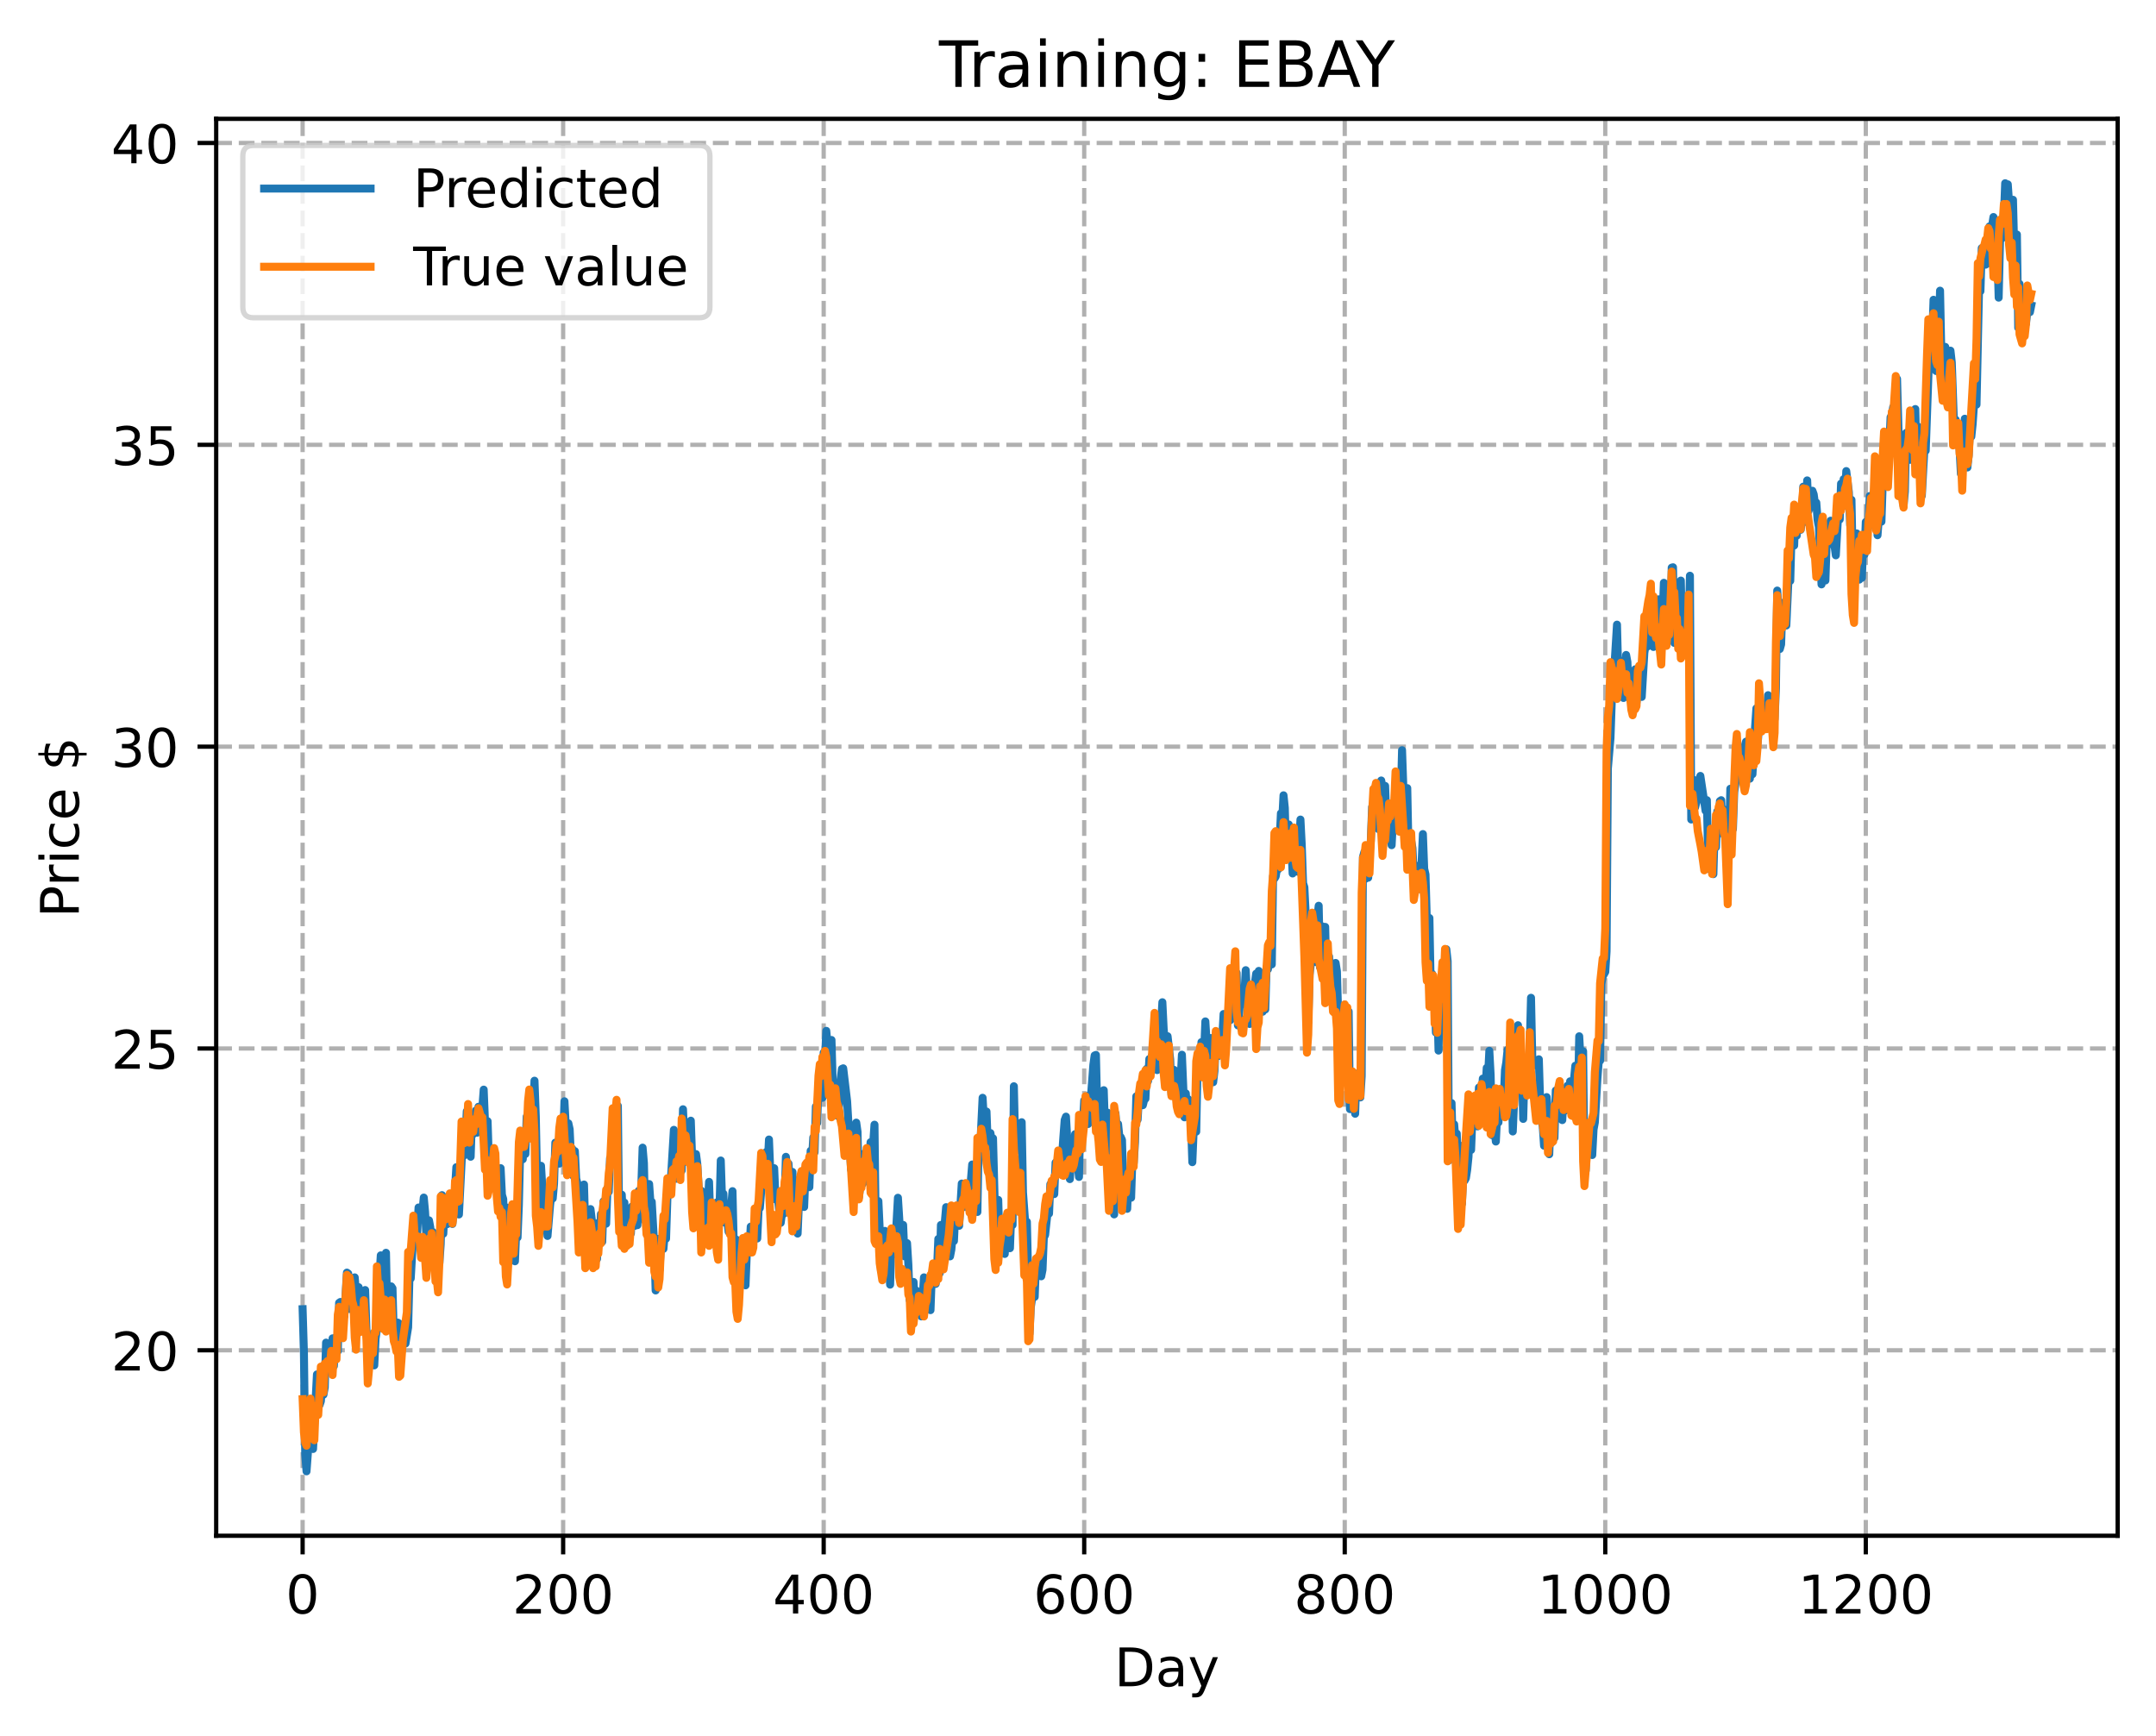 <?xml version="1.0" encoding="utf-8" standalone="no"?>
<!DOCTYPE svg PUBLIC "-//W3C//DTD SVG 1.1//EN"
  "http://www.w3.org/Graphics/SVG/1.1/DTD/svg11.dtd">
<!-- Created with matplotlib (https://matplotlib.org/) -->
<svg height="325.986pt" version="1.1" viewBox="0 0 404.923 325.986" width="404.923pt" xmlns="http://www.w3.org/2000/svg" xmlns:xlink="http://www.w3.org/1999/xlink">
 <defs>
  <style type="text/css">
*{stroke-linecap:butt;stroke-linejoin:round;}
  </style>
 </defs>
 <g id="figure_1">
  <g id="patch_1">
   <path d="M 0 325.986 
L 404.923 325.986 
L 404.923 0 
L 0 0 
z
" style="fill:#ffffff;"/>
  </g>
  <g id="axes_1">
   <g id="patch_2">
    <path d="M 40.603 288.43 
L 397.723 288.43 
L 397.723 22.318 
L 40.603 22.318 
z
" style="fill:#ffffff;"/>
   </g>
   <g id="matplotlib.axis_1">
    <g id="xtick_1">
     <g id="line2d_1">
      <path clip-path="url(#p526e66b2fe)" d="M 56.836 288.43 
L 56.836 22.318 
" style="fill:none;stroke:#b0b0b0;stroke-dasharray:2.96,1.28;stroke-dashoffset:0;stroke-width:0.8;"/>
     </g>
     <g id="line2d_2">
      <defs>
       <path d="M 0 0 
L 0 3.5 
" id="maadc4e80bf" style="stroke:#000000;stroke-width:0.8;"/>
      </defs>
      <g>
       <use style="stroke:#000000;stroke-width:0.8;" x="56.836" xlink:href="#maadc4e80bf" y="288.43"/>
      </g>
     </g>
     <g id="text_1">
      <!-- 0 -->
      <defs>
       <path d="M 31.781 66.406 
Q 24.172 66.406 20.328 58.906 
Q 16.5 51.422 16.5 36.375 
Q 16.5 21.391 20.328 13.891 
Q 24.172 6.391 31.781 6.391 
Q 39.453 6.391 43.281 13.891 
Q 47.125 21.391 47.125 36.375 
Q 47.125 51.422 43.281 58.906 
Q 39.453 66.406 31.781 66.406 
z
M 31.781 74.219 
Q 44.047 74.219 50.516 64.516 
Q 56.984 54.828 56.984 36.375 
Q 56.984 17.969 50.516 8.266 
Q 44.047 -1.422 31.781 -1.422 
Q 19.531 -1.422 13.062 8.266 
Q 6.594 17.969 6.594 36.375 
Q 6.594 54.828 13.062 64.516 
Q 19.531 74.219 31.781 74.219 
z
" id="DejaVuSans-48"/>
      </defs>
      <g transform="translate(53.655 303.029)scale(0.1 -0.1)">
       <use xlink:href="#DejaVuSans-48"/>
      </g>
     </g>
    </g>
    <g id="xtick_2">
     <g id="line2d_3">
      <path clip-path="url(#p526e66b2fe)" d="M 105.766 288.43 
L 105.766 22.318 
" style="fill:none;stroke:#b0b0b0;stroke-dasharray:2.96,1.28;stroke-dashoffset:0;stroke-width:0.8;"/>
     </g>
     <g id="line2d_4">
      <g>
       <use style="stroke:#000000;stroke-width:0.8;" x="105.766" xlink:href="#maadc4e80bf" y="288.43"/>
      </g>
     </g>
     <g id="text_2">
      <!-- 200 -->
      <defs>
       <path d="M 19.188 8.297 
L 53.609 8.297 
L 53.609 0 
L 7.328 0 
L 7.328 8.297 
Q 12.938 14.109 22.625 23.891 
Q 32.328 33.688 34.812 36.531 
Q 39.547 41.844 41.422 45.531 
Q 43.312 49.219 43.312 52.781 
Q 43.312 58.594 39.234 62.25 
Q 35.156 65.922 28.609 65.922 
Q 23.969 65.922 18.812 64.312 
Q 13.672 62.703 7.812 59.422 
L 7.812 69.391 
Q 13.766 71.781 18.938 73 
Q 24.125 74.219 28.422 74.219 
Q 39.75 74.219 46.484 68.547 
Q 53.219 62.891 53.219 53.422 
Q 53.219 48.922 51.531 44.891 
Q 49.859 40.875 45.406 35.406 
Q 44.188 33.984 37.641 27.219 
Q 31.109 20.453 19.188 8.297 
z
" id="DejaVuSans-50"/>
      </defs>
      <g transform="translate(96.223 303.029)scale(0.1 -0.1)">
       <use xlink:href="#DejaVuSans-50"/>
       <use x="63.623" xlink:href="#DejaVuSans-48"/>
       <use x="127.246" xlink:href="#DejaVuSans-48"/>
      </g>
     </g>
    </g>
    <g id="xtick_3">
     <g id="line2d_5">
      <path clip-path="url(#p526e66b2fe)" d="M 154.697 288.43 
L 154.697 22.318 
" style="fill:none;stroke:#b0b0b0;stroke-dasharray:2.96,1.28;stroke-dashoffset:0;stroke-width:0.8;"/>
     </g>
     <g id="line2d_6">
      <g>
       <use style="stroke:#000000;stroke-width:0.8;" x="154.697" xlink:href="#maadc4e80bf" y="288.43"/>
      </g>
     </g>
     <g id="text_3">
      <!-- 400 -->
      <defs>
       <path d="M 37.797 64.312 
L 12.891 25.391 
L 37.797 25.391 
z
M 35.203 72.906 
L 47.609 72.906 
L 47.609 25.391 
L 58.016 25.391 
L 58.016 17.188 
L 47.609 17.188 
L 47.609 0 
L 37.797 0 
L 37.797 17.188 
L 4.891 17.188 
L 4.891 26.703 
z
" id="DejaVuSans-52"/>
      </defs>
      <g transform="translate(145.153 303.029)scale(0.1 -0.1)">
       <use xlink:href="#DejaVuSans-52"/>
       <use x="63.623" xlink:href="#DejaVuSans-48"/>
       <use x="127.246" xlink:href="#DejaVuSans-48"/>
      </g>
     </g>
    </g>
    <g id="xtick_4">
     <g id="line2d_7">
      <path clip-path="url(#p526e66b2fe)" d="M 203.628 288.43 
L 203.628 22.318 
" style="fill:none;stroke:#b0b0b0;stroke-dasharray:2.96,1.28;stroke-dashoffset:0;stroke-width:0.8;"/>
     </g>
     <g id="line2d_8">
      <g>
       <use style="stroke:#000000;stroke-width:0.8;" x="203.628" xlink:href="#maadc4e80bf" y="288.43"/>
      </g>
     </g>
     <g id="text_4">
      <!-- 600 -->
      <defs>
       <path d="M 33.016 40.375 
Q 26.375 40.375 22.484 35.828 
Q 18.609 31.297 18.609 23.391 
Q 18.609 15.531 22.484 10.953 
Q 26.375 6.391 33.016 6.391 
Q 39.656 6.391 43.531 10.953 
Q 47.406 15.531 47.406 23.391 
Q 47.406 31.297 43.531 35.828 
Q 39.656 40.375 33.016 40.375 
z
M 52.594 71.297 
L 52.594 62.312 
Q 48.875 64.062 45.094 64.984 
Q 41.312 65.922 37.594 65.922 
Q 27.828 65.922 22.672 59.328 
Q 17.531 52.734 16.797 39.406 
Q 19.672 43.656 24.016 45.922 
Q 28.375 48.188 33.594 48.188 
Q 44.578 48.188 50.953 41.516 
Q 57.328 34.859 57.328 23.391 
Q 57.328 12.156 50.688 5.359 
Q 44.047 -1.422 33.016 -1.422 
Q 20.359 -1.422 13.672 8.266 
Q 6.984 17.969 6.984 36.375 
Q 6.984 53.656 15.188 63.938 
Q 23.391 74.219 37.203 74.219 
Q 40.922 74.219 44.703 73.484 
Q 48.484 72.75 52.594 71.297 
z
" id="DejaVuSans-54"/>
      </defs>
      <g transform="translate(194.084 303.029)scale(0.1 -0.1)">
       <use xlink:href="#DejaVuSans-54"/>
       <use x="63.623" xlink:href="#DejaVuSans-48"/>
       <use x="127.246" xlink:href="#DejaVuSans-48"/>
      </g>
     </g>
    </g>
    <g id="xtick_5">
     <g id="line2d_9">
      <path clip-path="url(#p526e66b2fe)" d="M 252.558 288.43 
L 252.558 22.318 
" style="fill:none;stroke:#b0b0b0;stroke-dasharray:2.96,1.28;stroke-dashoffset:0;stroke-width:0.8;"/>
     </g>
     <g id="line2d_10">
      <g>
       <use style="stroke:#000000;stroke-width:0.8;" x="252.558" xlink:href="#maadc4e80bf" y="288.43"/>
      </g>
     </g>
     <g id="text_5">
      <!-- 800 -->
      <defs>
       <path d="M 31.781 34.625 
Q 24.75 34.625 20.719 30.859 
Q 16.703 27.094 16.703 20.516 
Q 16.703 13.922 20.719 10.156 
Q 24.75 6.391 31.781 6.391 
Q 38.812 6.391 42.859 10.172 
Q 46.922 13.969 46.922 20.516 
Q 46.922 27.094 42.891 30.859 
Q 38.875 34.625 31.781 34.625 
z
M 21.922 38.812 
Q 15.578 40.375 12.031 44.719 
Q 8.5 49.078 8.5 55.328 
Q 8.5 64.062 14.719 69.141 
Q 20.953 74.219 31.781 74.219 
Q 42.672 74.219 48.875 69.141 
Q 55.078 64.062 55.078 55.328 
Q 55.078 49.078 51.531 44.719 
Q 48 40.375 41.703 38.812 
Q 48.828 37.156 52.797 32.312 
Q 56.781 27.484 56.781 20.516 
Q 56.781 9.906 50.312 4.234 
Q 43.844 -1.422 31.781 -1.422 
Q 19.734 -1.422 13.25 4.234 
Q 6.781 9.906 6.781 20.516 
Q 6.781 27.484 10.781 32.312 
Q 14.797 37.156 21.922 38.812 
z
M 18.312 54.391 
Q 18.312 48.734 21.844 45.562 
Q 25.391 42.391 31.781 42.391 
Q 38.141 42.391 41.719 45.562 
Q 45.312 48.734 45.312 54.391 
Q 45.312 60.062 41.719 63.234 
Q 38.141 66.406 31.781 66.406 
Q 25.391 66.406 21.844 63.234 
Q 18.312 60.062 18.312 54.391 
z
" id="DejaVuSans-56"/>
      </defs>
      <g transform="translate(243.015 303.029)scale(0.1 -0.1)">
       <use xlink:href="#DejaVuSans-56"/>
       <use x="63.623" xlink:href="#DejaVuSans-48"/>
       <use x="127.246" xlink:href="#DejaVuSans-48"/>
      </g>
     </g>
    </g>
    <g id="xtick_6">
     <g id="line2d_11">
      <path clip-path="url(#p526e66b2fe)" d="M 301.489 288.43 
L 301.489 22.318 
" style="fill:none;stroke:#b0b0b0;stroke-dasharray:2.96,1.28;stroke-dashoffset:0;stroke-width:0.8;"/>
     </g>
     <g id="line2d_12">
      <g>
       <use style="stroke:#000000;stroke-width:0.8;" x="301.489" xlink:href="#maadc4e80bf" y="288.43"/>
      </g>
     </g>
     <g id="text_6">
      <!-- 1000 -->
      <defs>
       <path d="M 12.406 8.297 
L 28.516 8.297 
L 28.516 63.922 
L 10.984 60.406 
L 10.984 69.391 
L 28.422 72.906 
L 38.281 72.906 
L 38.281 8.297 
L 54.391 8.297 
L 54.391 0 
L 12.406 0 
z
" id="DejaVuSans-49"/>
      </defs>
      <g transform="translate(288.764 303.029)scale(0.1 -0.1)">
       <use xlink:href="#DejaVuSans-49"/>
       <use x="63.623" xlink:href="#DejaVuSans-48"/>
       <use x="127.246" xlink:href="#DejaVuSans-48"/>
       <use x="190.869" xlink:href="#DejaVuSans-48"/>
      </g>
     </g>
    </g>
    <g id="xtick_7">
     <g id="line2d_13">
      <path clip-path="url(#p526e66b2fe)" d="M 350.419 288.43 
L 350.419 22.318 
" style="fill:none;stroke:#b0b0b0;stroke-dasharray:2.96,1.28;stroke-dashoffset:0;stroke-width:0.8;"/>
     </g>
     <g id="line2d_14">
      <g>
       <use style="stroke:#000000;stroke-width:0.8;" x="350.419" xlink:href="#maadc4e80bf" y="288.43"/>
      </g>
     </g>
     <g id="text_7">
      <!-- 1200 -->
      <g transform="translate(337.694 303.029)scale(0.1 -0.1)">
       <use xlink:href="#DejaVuSans-49"/>
       <use x="63.623" xlink:href="#DejaVuSans-50"/>
       <use x="127.246" xlink:href="#DejaVuSans-48"/>
       <use x="190.869" xlink:href="#DejaVuSans-48"/>
      </g>
     </g>
    </g>
    <g id="text_8">
     <!-- Day -->
     <defs>
      <path d="M 19.672 64.797 
L 19.672 8.109 
L 31.594 8.109 
Q 46.688 8.109 53.688 14.938 
Q 60.688 21.781 60.688 36.531 
Q 60.688 51.172 53.688 57.984 
Q 46.688 64.797 31.594 64.797 
z
M 9.812 72.906 
L 30.078 72.906 
Q 51.266 72.906 61.172 64.094 
Q 71.094 55.281 71.094 36.531 
Q 71.094 17.672 61.125 8.828 
Q 51.172 0 30.078 0 
L 9.812 0 
z
" id="DejaVuSans-68"/>
      <path d="M 34.281 27.484 
Q 23.391 27.484 19.188 25 
Q 14.984 22.516 14.984 16.5 
Q 14.984 11.719 18.141 8.906 
Q 21.297 6.109 26.703 6.109 
Q 34.188 6.109 38.703 11.406 
Q 43.219 16.703 43.219 25.484 
L 43.219 27.484 
z
M 52.203 31.203 
L 52.203 0 
L 43.219 0 
L 43.219 8.297 
Q 40.141 3.328 35.547 0.953 
Q 30.953 -1.422 24.312 -1.422 
Q 15.922 -1.422 10.953 3.297 
Q 6 8.016 6 15.922 
Q 6 25.141 12.172 29.828 
Q 18.359 34.516 30.609 34.516 
L 43.219 34.516 
L 43.219 35.406 
Q 43.219 41.609 39.141 45 
Q 35.062 48.391 27.688 48.391 
Q 23 48.391 18.547 47.266 
Q 14.109 46.141 10.016 43.891 
L 10.016 52.203 
Q 14.938 54.109 19.578 55.047 
Q 24.219 56 28.609 56 
Q 40.484 56 46.344 49.844 
Q 52.203 43.703 52.203 31.203 
z
" id="DejaVuSans-97"/>
      <path d="M 32.172 -5.078 
Q 28.375 -14.844 24.75 -17.812 
Q 21.141 -20.797 15.094 -20.797 
L 7.906 -20.797 
L 7.906 -13.281 
L 13.188 -13.281 
Q 16.891 -13.281 18.938 -11.516 
Q 21 -9.766 23.484 -3.219 
L 25.094 0.875 
L 2.984 54.688 
L 12.5 54.688 
L 29.594 11.922 
L 46.688 54.688 
L 56.203 54.688 
z
" id="DejaVuSans-121"/>
     </defs>
     <g transform="translate(209.29 316.707)scale(0.1 -0.1)">
      <use xlink:href="#DejaVuSans-68"/>
      <use x="77.002" xlink:href="#DejaVuSans-97"/>
      <use x="138.281" xlink:href="#DejaVuSans-121"/>
     </g>
    </g>
   </g>
   <g id="matplotlib.axis_2">
    <g id="ytick_1">
     <g id="line2d_15">
      <path clip-path="url(#p526e66b2fe)" d="M 40.603 253.603 
L 397.723 253.603 
" style="fill:none;stroke:#b0b0b0;stroke-dasharray:2.96,1.28;stroke-dashoffset:0;stroke-width:0.8;"/>
     </g>
     <g id="line2d_16">
      <defs>
       <path d="M 0 0 
L -3.5 0 
" id="m8dbcdeb2a7" style="stroke:#000000;stroke-width:0.8;"/>
      </defs>
      <g>
       <use style="stroke:#000000;stroke-width:0.8;" x="40.603" xlink:href="#m8dbcdeb2a7" y="253.603"/>
      </g>
     </g>
     <g id="text_9">
      <!-- 20 -->
      <g transform="translate(20.878 257.402)scale(0.1 -0.1)">
       <use xlink:href="#DejaVuSans-50"/>
       <use x="63.623" xlink:href="#DejaVuSans-48"/>
      </g>
     </g>
    </g>
    <g id="ytick_2">
     <g id="line2d_17">
      <path clip-path="url(#p526e66b2fe)" d="M 40.603 196.917 
L 397.723 196.917 
" style="fill:none;stroke:#b0b0b0;stroke-dasharray:2.96,1.28;stroke-dashoffset:0;stroke-width:0.8;"/>
     </g>
     <g id="line2d_18">
      <g>
       <use style="stroke:#000000;stroke-width:0.8;" x="40.603" xlink:href="#m8dbcdeb2a7" y="196.917"/>
      </g>
     </g>
     <g id="text_10">
      <!-- 25 -->
      <defs>
       <path d="M 10.797 72.906 
L 49.516 72.906 
L 49.516 64.594 
L 19.828 64.594 
L 19.828 46.734 
Q 21.969 47.469 24.109 47.828 
Q 26.266 48.188 28.422 48.188 
Q 40.625 48.188 47.75 41.5 
Q 54.891 34.812 54.891 23.391 
Q 54.891 11.625 47.562 5.094 
Q 40.234 -1.422 26.906 -1.422 
Q 22.312 -1.422 17.547 -0.641 
Q 12.797 0.141 7.719 1.703 
L 7.719 11.625 
Q 12.109 9.234 16.797 8.062 
Q 21.484 6.891 26.703 6.891 
Q 35.156 6.891 40.078 11.328 
Q 45.016 15.766 45.016 23.391 
Q 45.016 31 40.078 35.438 
Q 35.156 39.891 26.703 39.891 
Q 22.75 39.891 18.812 39.016 
Q 14.891 38.141 10.797 36.281 
z
" id="DejaVuSans-53"/>
      </defs>
      <g transform="translate(20.878 200.716)scale(0.1 -0.1)">
       <use xlink:href="#DejaVuSans-50"/>
       <use x="63.623" xlink:href="#DejaVuSans-53"/>
      </g>
     </g>
    </g>
    <g id="ytick_3">
     <g id="line2d_19">
      <path clip-path="url(#p526e66b2fe)" d="M 40.603 140.231 
L 397.723 140.231 
" style="fill:none;stroke:#b0b0b0;stroke-dasharray:2.96,1.28;stroke-dashoffset:0;stroke-width:0.8;"/>
     </g>
     <g id="line2d_20">
      <g>
       <use style="stroke:#000000;stroke-width:0.8;" x="40.603" xlink:href="#m8dbcdeb2a7" y="140.231"/>
      </g>
     </g>
     <g id="text_11">
      <!-- 30 -->
      <defs>
       <path d="M 40.578 39.312 
Q 47.656 37.797 51.625 33 
Q 55.609 28.219 55.609 21.188 
Q 55.609 10.406 48.188 4.484 
Q 40.766 -1.422 27.094 -1.422 
Q 22.516 -1.422 17.656 -0.516 
Q 12.797 0.391 7.625 2.203 
L 7.625 11.719 
Q 11.719 9.328 16.594 8.109 
Q 21.484 6.891 26.812 6.891 
Q 36.078 6.891 40.938 10.547 
Q 45.797 14.203 45.797 21.188 
Q 45.797 27.641 41.281 31.266 
Q 36.766 34.906 28.719 34.906 
L 20.219 34.906 
L 20.219 43.016 
L 29.109 43.016 
Q 36.375 43.016 40.234 45.922 
Q 44.094 48.828 44.094 54.297 
Q 44.094 59.906 40.109 62.906 
Q 36.141 65.922 28.719 65.922 
Q 24.656 65.922 20.016 65.031 
Q 15.375 64.156 9.812 62.312 
L 9.812 71.094 
Q 15.438 72.656 20.344 73.438 
Q 25.25 74.219 29.594 74.219 
Q 40.828 74.219 47.359 69.109 
Q 53.906 64.016 53.906 55.328 
Q 53.906 49.266 50.438 45.094 
Q 46.969 40.922 40.578 39.312 
z
" id="DejaVuSans-51"/>
      </defs>
      <g transform="translate(20.878 144.03)scale(0.1 -0.1)">
       <use xlink:href="#DejaVuSans-51"/>
       <use x="63.623" xlink:href="#DejaVuSans-48"/>
      </g>
     </g>
    </g>
    <g id="ytick_4">
     <g id="line2d_21">
      <path clip-path="url(#p526e66b2fe)" d="M 40.603 83.545 
L 397.723 83.545 
" style="fill:none;stroke:#b0b0b0;stroke-dasharray:2.96,1.28;stroke-dashoffset:0;stroke-width:0.8;"/>
     </g>
     <g id="line2d_22">
      <g>
       <use style="stroke:#000000;stroke-width:0.8;" x="40.603" xlink:href="#m8dbcdeb2a7" y="83.545"/>
      </g>
     </g>
     <g id="text_12">
      <!-- 35 -->
      <g transform="translate(20.878 87.344)scale(0.1 -0.1)">
       <use xlink:href="#DejaVuSans-51"/>
       <use x="63.623" xlink:href="#DejaVuSans-53"/>
      </g>
     </g>
    </g>
    <g id="ytick_5">
     <g id="line2d_23">
      <path clip-path="url(#p526e66b2fe)" d="M 40.603 26.859 
L 397.723 26.859 
" style="fill:none;stroke:#b0b0b0;stroke-dasharray:2.96,1.28;stroke-dashoffset:0;stroke-width:0.8;"/>
     </g>
     <g id="line2d_24">
      <g>
       <use style="stroke:#000000;stroke-width:0.8;" x="40.603" xlink:href="#m8dbcdeb2a7" y="26.859"/>
      </g>
     </g>
     <g id="text_13">
      <!-- 40 -->
      <g transform="translate(20.878 30.658)scale(0.1 -0.1)">
       <use xlink:href="#DejaVuSans-52"/>
       <use x="63.623" xlink:href="#DejaVuSans-48"/>
      </g>
     </g>
    </g>
    <g id="text_14">
     <!-- Price $ -->
     <defs>
      <path d="M 19.672 64.797 
L 19.672 37.406 
L 32.078 37.406 
Q 38.969 37.406 42.719 40.969 
Q 46.484 44.531 46.484 51.125 
Q 46.484 57.672 42.719 61.234 
Q 38.969 64.797 32.078 64.797 
z
M 9.812 72.906 
L 32.078 72.906 
Q 44.344 72.906 50.609 67.359 
Q 56.891 61.812 56.891 51.125 
Q 56.891 40.328 50.609 34.812 
Q 44.344 29.297 32.078 29.297 
L 19.672 29.297 
L 19.672 0 
L 9.812 0 
z
" id="DejaVuSans-80"/>
      <path d="M 41.109 46.297 
Q 39.594 47.172 37.812 47.578 
Q 36.031 48 33.891 48 
Q 26.266 48 22.188 43.047 
Q 18.109 38.094 18.109 28.812 
L 18.109 0 
L 9.078 0 
L 9.078 54.688 
L 18.109 54.688 
L 18.109 46.188 
Q 20.953 51.172 25.484 53.578 
Q 30.031 56 36.531 56 
Q 37.453 56 38.578 55.875 
Q 39.703 55.766 41.062 55.516 
z
" id="DejaVuSans-114"/>
      <path d="M 9.422 54.688 
L 18.406 54.688 
L 18.406 0 
L 9.422 0 
z
M 9.422 75.984 
L 18.406 75.984 
L 18.406 64.594 
L 9.422 64.594 
z
" id="DejaVuSans-105"/>
      <path d="M 48.781 52.594 
L 48.781 44.188 
Q 44.969 46.297 41.141 47.344 
Q 37.312 48.391 33.406 48.391 
Q 24.656 48.391 19.812 42.844 
Q 14.984 37.312 14.984 27.297 
Q 14.984 17.281 19.812 11.734 
Q 24.656 6.203 33.406 6.203 
Q 37.312 6.203 41.141 7.25 
Q 44.969 8.297 48.781 10.406 
L 48.781 2.094 
Q 45.016 0.344 40.984 -0.531 
Q 36.969 -1.422 32.422 -1.422 
Q 20.062 -1.422 12.781 6.344 
Q 5.516 14.109 5.516 27.297 
Q 5.516 40.672 12.859 48.328 
Q 20.219 56 33.016 56 
Q 37.156 56 41.109 55.141 
Q 45.062 54.297 48.781 52.594 
z
" id="DejaVuSans-99"/>
      <path d="M 56.203 29.594 
L 56.203 25.203 
L 14.891 25.203 
Q 15.484 15.922 20.484 11.062 
Q 25.484 6.203 34.422 6.203 
Q 39.594 6.203 44.453 7.469 
Q 49.312 8.734 54.109 11.281 
L 54.109 2.781 
Q 49.266 0.734 44.188 -0.344 
Q 39.109 -1.422 33.891 -1.422 
Q 20.797 -1.422 13.156 6.188 
Q 5.516 13.812 5.516 26.812 
Q 5.516 40.234 12.766 48.109 
Q 20.016 56 32.328 56 
Q 43.359 56 49.781 48.891 
Q 56.203 41.797 56.203 29.594 
z
M 47.219 32.234 
Q 47.125 39.594 43.094 43.984 
Q 39.062 48.391 32.422 48.391 
Q 24.906 48.391 20.391 44.141 
Q 15.875 39.891 15.188 32.172 
z
" id="DejaVuSans-101"/>
      <path id="DejaVuSans-32"/>
      <path d="M 33.797 -14.703 
L 28.906 -14.703 
L 28.859 0 
Q 23.734 0.094 18.609 1.188 
Q 13.484 2.297 8.297 4.5 
L 8.297 13.281 
Q 13.281 10.156 18.375 8.562 
Q 23.484 6.984 28.906 6.938 
L 28.906 29.203 
Q 18.109 30.953 13.203 35.156 
Q 8.297 39.359 8.297 46.688 
Q 8.297 54.641 13.625 59.219 
Q 18.953 63.812 28.906 64.5 
L 28.906 75.984 
L 33.797 75.984 
L 33.797 64.656 
Q 38.328 64.453 42.578 63.688 
Q 46.828 62.938 50.875 61.625 
L 50.875 53.078 
Q 46.828 55.125 42.547 56.25 
Q 38.281 57.375 33.797 57.562 
L 33.797 36.719 
Q 44.875 35.016 50.094 30.609 
Q 55.328 26.219 55.328 18.609 
Q 55.328 10.359 49.781 5.594 
Q 44.234 0.828 33.797 0.094 
z
M 28.906 37.594 
L 28.906 57.625 
Q 23.25 56.984 20.266 54.391 
Q 17.281 51.812 17.281 47.516 
Q 17.281 43.312 20.031 40.969 
Q 22.797 38.625 28.906 37.594 
z
M 33.797 28.219 
L 33.797 7.078 
Q 39.984 7.906 43.141 10.594 
Q 46.297 13.281 46.297 17.672 
Q 46.297 21.969 43.281 24.5 
Q 40.281 27.047 33.797 28.219 
z
" id="DejaVuSans-36"/>
     </defs>
     <g transform="translate(14.798 172.342)rotate(-90)scale(0.1 -0.1)">
      <use xlink:href="#DejaVuSans-80"/>
      <use x="58.553" xlink:href="#DejaVuSans-114"/>
      <use x="99.666" xlink:href="#DejaVuSans-105"/>
      <use x="127.449" xlink:href="#DejaVuSans-99"/>
      <use x="182.43" xlink:href="#DejaVuSans-101"/>
      <use x="243.953" xlink:href="#DejaVuSans-32"/>
      <use x="275.74" xlink:href="#DejaVuSans-36"/>
     </g>
    </g>
   </g>
   <g id="line2d_25">
    <path clip-path="url(#p526e66b2fe)" d="M 56.836 245.884 
L 57.081 254.134 
L 57.325 273.125 
L 57.57 276.334 
L 57.814 273.024 
L 58.059 262.873 
L 58.304 266.062 
L 58.548 264.326 
L 58.793 272.141 
L 59.527 258.131 
L 60.016 263.878 
L 60.261 263.16 
L 60.506 259.387 
L 60.75 261.95 
L 60.995 260.582 
L 61.24 252.16 
L 61.484 255.54 
L 61.729 253.527 
L 61.974 255.146 
L 62.218 255.506 
L 62.463 251.356 
L 62.708 256.56 
L 62.952 251.234 
L 63.441 253.768 
L 63.686 244.695 
L 63.931 244.528 
L 64.175 247.612 
L 64.42 247.556 
L 64.665 247.195 
L 65.154 239.013 
L 65.399 239.197 
L 65.643 245.841 
L 65.888 240.963 
L 66.133 240.559 
L 66.377 241.369 
L 66.622 239.908 
L 67.111 245.786 
L 67.356 241.744 
L 67.601 245.558 
L 68.09 243.668 
L 68.335 246.359 
L 68.579 242.287 
L 68.824 249.813 
L 69.069 251.045 
L 69.313 253.226 
L 69.558 252.475 
L 69.802 251.077 
L 70.047 252.522 
L 70.292 256.437 
L 70.536 251.431 
L 70.781 249.709 
L 71.026 238.915 
L 71.27 239.754 
L 71.515 235.77 
L 71.76 241.787 
L 72.004 242.71 
L 72.249 240.403 
L 72.494 235.29 
L 72.738 247.504 
L 72.983 242.487 
L 73.228 244.3 
L 73.472 241.596 
L 73.717 241.958 
L 73.962 251.132 
L 74.206 248.263 
L 74.451 248.749 
L 74.696 248.396 
L 74.94 248.563 
L 75.185 254.394 
L 75.674 252.35 
L 75.919 251.601 
L 76.163 252.322 
L 76.653 249.293 
L 76.897 239.842 
L 77.142 240.112 
L 77.631 231.623 
L 77.876 229.542 
L 78.121 231.689 
L 78.365 231.331 
L 78.61 226.783 
L 78.855 228.343 
L 79.099 228.26 
L 79.344 227.44 
L 79.589 224.92 
L 79.833 227.554 
L 80.078 231.986 
L 80.323 233.161 
L 80.567 229.192 
L 80.812 230.505 
L 81.056 234.985 
L 81.301 231.395 
L 81.546 237.815 
L 81.79 233.471 
L 82.035 233.11 
L 82.28 232.016 
L 82.524 237.245 
L 82.769 233.662 
L 83.014 224.463 
L 83.258 231.71 
L 83.503 227.13 
L 83.748 226.918 
L 83.992 229.908 
L 84.237 225.858 
L 84.482 226.815 
L 84.726 226.535 
L 84.971 229.876 
L 85.216 227.204 
L 85.705 219.216 
L 86.194 228.093 
L 86.928 213.692 
L 87.173 217.008 
L 87.417 213.885 
L 87.662 208.719 
L 87.907 211.743 
L 88.151 209.812 
L 88.396 217.252 
L 88.641 209.918 
L 88.885 212.984 
L 89.13 209.969 
L 89.375 208.574 
L 89.619 212.734 
L 89.864 207.863 
L 90.109 208.602 
L 90.353 211.269 
L 90.843 204.646 
L 91.087 210.684 
L 91.332 213.674 
L 91.577 210.574 
L 91.821 218.301 
L 92.066 218.283 
L 92.311 220.272 
L 92.555 220.571 
L 92.8 222.382 
L 93.289 220.695 
L 93.534 221.992 
L 94.023 219.396 
L 94.268 224.395 
L 94.512 225.204 
L 94.757 233.576 
L 95.002 226.731 
L 95.246 234.703 
L 95.491 235.156 
L 95.736 226.802 
L 95.98 227.137 
L 96.225 230.152 
L 96.47 229.816 
L 96.714 236.885 
L 96.959 231.076 
L 97.204 232.415 
L 97.448 226.339 
L 97.693 216.093 
L 97.938 213.818 
L 98.182 217.728 
L 98.427 213.12 
L 98.672 216.737 
L 98.916 209.714 
L 99.161 211.372 
L 99.405 208.177 
L 99.65 207.294 
L 99.895 209.472 
L 100.139 209.566 
L 100.384 202.97 
L 100.629 209.672 
L 100.873 222.007 
L 101.118 221.252 
L 101.363 223.052 
L 101.607 218.947 
L 101.852 223.015 
L 102.097 229.761 
L 102.341 227.94 
L 102.586 228.917 
L 102.831 232.131 
L 103.32 226.25 
L 103.565 224.279 
L 103.809 225.093 
L 104.054 222.321 
L 104.299 214.607 
L 104.543 214.533 
L 104.788 215.473 
L 105.032 218.55 
L 105.277 211.947 
L 105.522 211.064 
L 105.766 214.39 
L 106.011 206.833 
L 106.256 211.456 
L 106.5 211.682 
L 106.745 210.971 
L 106.99 212.094 
L 107.234 217.398 
L 107.479 215.754 
L 107.724 220.909 
L 107.968 216.198 
L 108.213 221.356 
L 108.458 222.295 
L 108.702 223.82 
L 108.947 223.894 
L 109.192 225.349 
L 109.436 229.018 
L 109.681 222.467 
L 109.926 231.059 
L 110.17 231.605 
L 110.415 228.392 
L 110.66 233.135 
L 110.904 227.083 
L 111.149 229.096 
L 111.638 235.701 
L 111.883 231.991 
L 112.127 236.451 
L 112.372 229.657 
L 112.617 233.581 
L 112.861 228.023 
L 113.106 233.22 
L 113.351 225.625 
L 113.595 225.916 
L 113.84 229.826 
L 114.085 223.12 
L 114.329 223.838 
L 114.574 217.541 
L 114.819 217.863 
L 115.308 213.527 
L 115.553 215.217 
L 115.797 209.081 
L 116.042 207.702 
L 116.287 229.801 
L 116.776 224.375 
L 117.02 229.26 
L 117.265 225.853 
L 117.51 231.322 
L 117.754 227.548 
L 117.999 231.894 
L 118.244 227.751 
L 118.488 231.658 
L 118.733 226.574 
L 119.222 230.233 
L 119.467 228.239 
L 119.712 230.102 
L 119.956 223.656 
L 120.201 225.124 
L 120.446 222.827 
L 120.69 215.542 
L 120.935 218.434 
L 121.18 229.318 
L 121.424 224.706 
L 121.669 224.128 
L 121.914 222.376 
L 122.158 225.757 
L 122.403 225.705 
L 122.892 234.363 
L 123.137 242.364 
L 123.626 232.688 
L 123.871 238.552 
L 124.115 234.3 
L 124.36 233.524 
L 124.605 234.554 
L 124.849 231.649 
L 125.094 232.642 
L 125.339 225.165 
L 125.583 223.139 
L 125.828 224.359 
L 126.562 212.2 
L 127.051 221.384 
L 127.296 216.082 
L 127.541 218.705 
L 127.785 214.169 
L 128.03 219.844 
L 128.275 208.333 
L 128.519 213.842 
L 128.764 212.208 
L 129.008 213.02 
L 129.253 217.938 
L 129.498 216.091 
L 129.742 210.478 
L 129.987 217.455 
L 130.232 220.775 
L 130.476 221.176 
L 130.721 216.754 
L 130.966 218.636 
L 131.455 227.184 
L 131.7 223.625 
L 131.944 232.742 
L 132.189 226.732 
L 132.434 229.688 
L 132.923 226.334 
L 133.168 221.971 
L 133.412 229.344 
L 133.657 228.346 
L 133.902 226.201 
L 134.146 231.199 
L 134.636 225.823 
L 134.88 225.845 
L 135.125 227.382 
L 135.369 217.957 
L 135.614 225.398 
L 135.859 224.184 
L 136.103 229.628 
L 136.348 227.819 
L 136.593 229.122 
L 136.837 231.338 
L 137.082 227.947 
L 137.327 226.552 
L 137.571 223.714 
L 137.816 234.25 
L 138.061 234.085 
L 138.305 232.826 
L 138.55 242.617 
L 138.795 243.362 
L 139.039 238.373 
L 139.284 237.374 
L 139.529 234.098 
L 139.773 235.264 
L 140.018 241.402 
L 140.263 235.364 
L 140.507 232.226 
L 140.752 234.789 
L 140.996 230.376 
L 141.241 234.207 
L 141.486 230.662 
L 141.73 231.41 
L 141.975 228.021 
L 142.22 232.606 
L 142.464 227.237 
L 142.709 226.877 
L 143.198 220.56 
L 143.443 221.311 
L 143.688 220.265 
L 143.932 216.35 
L 144.177 218.935 
L 144.422 214.015 
L 144.666 219.992 
L 144.911 219.567 
L 145.156 224.751 
L 145.4 219.401 
L 145.645 225.267 
L 145.89 225.064 
L 146.134 225.411 
L 146.624 229.665 
L 146.868 227.88 
L 147.113 228.013 
L 147.357 225.335 
L 147.602 217.266 
L 147.847 219.48 
L 148.091 218.534 
L 148.336 223.127 
L 148.581 224.34 
L 148.825 220.1 
L 149.07 227.241 
L 149.315 221.62 
L 149.804 231.681 
L 150.049 225.879 
L 150.293 226.018 
L 150.538 224.056 
L 150.783 223.612 
L 151.027 226.687 
L 151.272 220.332 
L 151.517 219.062 
L 152.006 222.967 
L 152.251 216.128 
L 152.495 217.896 
L 152.74 213.639 
L 152.984 216.426 
L 153.229 207.823 
L 153.474 210.908 
L 153.718 203.888 
L 153.963 201.75 
L 154.208 201.121 
L 154.452 206.189 
L 154.697 197.691 
L 154.942 199.199 
L 155.186 193.607 
L 155.431 196.266 
L 155.676 197.162 
L 155.92 195.418 
L 156.165 195.323 
L 156.41 204.025 
L 156.654 203.972 
L 156.899 203.541 
L 157.388 209.627 
L 157.633 207.207 
L 157.878 202.74 
L 158.122 200.752 
L 158.367 200.643 
L 159.101 206.823 
L 159.59 215.195 
L 159.835 219.67 
L 160.079 219.425 
L 160.324 216.5 
L 160.569 218.165 
L 160.813 210.842 
L 161.058 212.576 
L 161.303 224.886 
L 161.547 223.064 
L 161.792 218.302 
L 162.037 222.315 
L 162.281 216.675 
L 162.526 218.083 
L 162.771 221.806 
L 163.015 215.871 
L 163.26 218.601 
L 163.505 214.521 
L 163.749 216.606 
L 163.994 214.771 
L 164.239 211.23 
L 164.483 232.175 
L 164.972 225.586 
L 165.217 230.792 
L 165.462 238.639 
L 165.706 237.612 
L 166.196 231.182 
L 166.44 232.756 
L 166.685 236.236 
L 166.93 237.558 
L 167.174 241.273 
L 167.419 233.271 
L 167.664 232.878 
L 167.908 235.577 
L 168.153 233.727 
L 168.642 224.954 
L 169.132 232.727 
L 169.376 231.994 
L 169.621 230.053 
L 169.866 235.95 
L 170.355 233.473 
L 170.6 237.442 
L 170.844 244.153 
L 171.089 243.27 
L 171.333 244.862 
L 171.578 240.766 
L 171.823 245.895 
L 172.067 242.375 
L 172.312 246.606 
L 172.557 244.018 
L 172.801 244.484 
L 173.046 247.237 
L 173.535 239.906 
L 173.78 245.063 
L 174.025 241.527 
L 174.269 243.811 
L 174.514 244.438 
L 174.759 246.062 
L 175.003 239.363 
L 175.248 239.4 
L 175.493 239.222 
L 175.737 241.132 
L 175.982 238.44 
L 176.227 232.682 
L 176.471 239.159 
L 176.716 230.059 
L 176.96 235.088 
L 177.694 226.72 
L 178.184 235.75 
L 178.428 235.965 
L 178.673 234.71 
L 178.918 232.074 
L 179.162 233.079 
L 179.407 227.862 
L 179.652 226.443 
L 179.896 227.307 
L 180.141 230.22 
L 180.63 222.289 
L 180.875 224.073 
L 181.12 226.689 
L 181.854 225.975 
L 182.098 222.518 
L 182.343 221.673 
L 182.588 218.709 
L 182.832 223.553 
L 183.077 220.882 
L 183.321 222.846 
L 183.566 227.624 
L 183.811 214.126 
L 184.055 216.248 
L 184.545 206.177 
L 184.789 210.39 
L 185.034 210.838 
L 185.279 208.759 
L 185.523 215.302 
L 185.768 214.418 
L 186.013 212.798 
L 186.257 214.197 
L 186.502 213.79 
L 186.991 232.589 
L 187.236 231.825 
L 187.481 225.356 
L 187.725 234.085 
L 187.97 231.504 
L 188.215 233.494 
L 188.459 233.751 
L 188.704 235.508 
L 188.948 231.378 
L 189.193 230.536 
L 189.438 230.681 
L 189.682 234.43 
L 189.927 227.688 
L 190.172 230.075 
L 190.416 204.014 
L 190.661 214.798 
L 190.906 214.026 
L 191.15 212.518 
L 191.64 216.214 
L 191.884 210.766 
L 192.129 223.932 
L 192.618 230.619 
L 192.863 229.468 
L 193.352 250.48 
L 193.597 245.526 
L 193.842 243.849 
L 194.086 240.483 
L 194.331 243.575 
L 194.575 237.063 
L 194.82 237.308 
L 195.309 238.978 
L 195.554 239.709 
L 195.799 238.482 
L 196.043 232.437 
L 196.288 231.933 
L 196.777 227.388 
L 197.022 227.928 
L 197.267 222.418 
L 197.511 222.129 
L 197.756 222.072 
L 198.001 224.268 
L 198.245 218.361 
L 198.49 219.441 
L 198.735 219.145 
L 198.979 218.059 
L 199.224 220.527 
L 199.713 213.591 
L 199.958 210.36 
L 200.203 209.72 
L 200.692 218.446 
L 200.936 221.452 
L 201.181 217.167 
L 201.426 218.927 
L 201.915 213.006 
L 202.16 214.317 
L 202.404 218.721 
L 202.649 221.045 
L 202.894 210.23 
L 203.138 214.738 
L 203.628 206.675 
L 203.872 209.594 
L 204.117 207.277 
L 204.362 211.106 
L 204.606 205.65 
L 204.851 206.514 
L 205.34 200.01 
L 205.585 198.235 
L 205.83 198.129 
L 206.074 208.521 
L 206.319 207.689 
L 206.563 214.082 
L 206.808 214.25 
L 207.053 211.982 
L 207.297 204.754 
L 207.542 212.234 
L 207.787 211.891 
L 208.031 208.976 
L 208.276 214.545 
L 208.521 216.823 
L 208.765 215.756 
L 209.255 228.08 
L 209.499 209.102 
L 209.744 212.015 
L 209.989 211.103 
L 210.233 213.487 
L 210.478 213.556 
L 210.723 214.09 
L 210.967 223.326 
L 211.212 220.924 
L 211.457 221.81 
L 211.701 227.034 
L 211.946 221.256 
L 212.191 221.933 
L 212.435 224.954 
L 212.68 217.568 
L 212.924 218.414 
L 213.169 214.549 
L 213.414 205.904 
L 213.658 210.286 
L 213.903 206.063 
L 214.148 206.24 
L 214.392 207.321 
L 214.637 207.571 
L 214.882 206.591 
L 215.126 206.36 
L 215.371 200.731 
L 215.616 203.043 
L 215.86 198.886 
L 216.105 200.994 
L 216.35 198.252 
L 216.594 197.889 
L 216.839 196.917 
L 217.084 194.871 
L 217.328 200.979 
L 217.573 194.435 
L 217.818 195.092 
L 218.062 192.598 
L 218.307 188.232 
L 218.551 193.253 
L 219.041 198.345 
L 219.285 194.614 
L 219.775 198.962 
L 220.019 205.612 
L 220.264 204.409 
L 220.509 200.939 
L 220.753 201.692 
L 220.998 205.719 
L 221.243 205.384 
L 221.487 202.923 
L 221.732 203.007 
L 221.977 198.088 
L 222.466 209.848 
L 222.711 205.345 
L 222.955 208.34 
L 223.2 206.47 
L 223.689 210.954 
L 223.934 218.272 
L 224.179 212.441 
L 224.423 211.872 
L 224.668 212.543 
L 224.912 200.191 
L 225.157 200.196 
L 225.402 202.012 
L 225.646 195.725 
L 225.891 199.22 
L 226.136 197.894 
L 226.38 191.834 
L 226.625 195.839 
L 226.87 197.609 
L 227.114 197.604 
L 227.359 194.956 
L 227.604 196.344 
L 227.848 203.256 
L 228.093 201.133 
L 228.338 195.78 
L 228.582 194.062 
L 228.827 198.334 
L 229.072 195.679 
L 229.316 197.587 
L 229.561 194.704 
L 229.806 190.445 
L 230.05 193.617 
L 230.295 194.167 
L 230.539 190.769 
L 231.029 191.626 
L 231.273 187.769 
L 231.518 189.606 
L 231.763 184.506 
L 232.007 184.131 
L 232.252 182.741 
L 232.497 192.584 
L 232.741 190.332 
L 232.986 185.768 
L 233.231 188.627 
L 233.72 186.697 
L 233.965 182.211 
L 234.454 191.565 
L 234.699 192.316 
L 234.943 190.604 
L 235.433 189.917 
L 235.677 184.67 
L 235.922 182.865 
L 236.167 186.806 
L 236.411 182.349 
L 236.656 186.821 
L 236.9 186.772 
L 237.145 190.019 
L 237.39 183.964 
L 237.634 189.592 
L 237.879 181.662 
L 238.124 182.058 
L 238.368 180.563 
L 238.613 180.409 
L 238.858 181.135 
L 239.102 164.554 
L 239.347 165.013 
L 239.592 164.617 
L 239.836 163.118 
L 240.081 163.256 
L 240.57 152.752 
L 240.815 153.975 
L 241.06 149.368 
L 241.304 151.722 
L 241.549 160.823 
L 241.794 158.586 
L 242.038 154.841 
L 242.283 158.232 
L 242.527 159.009 
L 242.772 164.051 
L 243.017 157.082 
L 243.261 156.005 
L 243.506 163.393 
L 243.751 163.724 
L 244.24 153.923 
L 244.485 158.712 
L 244.729 165.878 
L 244.974 166.626 
L 245.463 176.359 
L 245.708 191.972 
L 245.953 183.084 
L 246.197 180.936 
L 246.442 176.801 
L 246.931 179.937 
L 247.176 180.706 
L 247.421 172.403 
L 247.665 170.113 
L 247.91 181.658 
L 248.399 173.998 
L 248.644 175.995 
L 248.888 174.083 
L 249.133 184.919 
L 249.622 179.645 
L 249.867 185.759 
L 250.112 186.388 
L 250.356 180.933 
L 250.601 182.503 
L 250.846 180.853 
L 251.09 182.413 
L 251.58 199.617 
L 251.824 199.616 
L 252.069 196.008 
L 252.558 198.605 
L 252.803 196.041 
L 253.048 196.142 
L 253.292 189.967 
L 253.537 208.307 
L 253.782 202.845 
L 254.026 203.287 
L 254.271 203.368 
L 254.515 209.177 
L 254.76 201.645 
L 255.005 202.05 
L 255.494 206.109 
L 255.739 202.115 
L 255.983 160.935 
L 256.228 160.069 
L 256.473 165.036 
L 256.717 163.742 
L 256.962 164.844 
L 257.207 160.279 
L 257.451 157.946 
L 257.696 151.56 
L 257.941 151.126 
L 258.185 151.454 
L 258.43 153.986 
L 258.675 153.515 
L 258.919 155.732 
L 259.409 146.584 
L 259.653 147.907 
L 259.898 148.417 
L 260.143 147.603 
L 260.387 154.264 
L 260.632 151.519 
L 260.876 155.221 
L 261.121 154.985 
L 261.366 158.74 
L 261.61 154.115 
L 261.855 154.916 
L 262.1 154.266 
L 262.344 150.802 
L 262.589 153.409 
L 262.834 149.361 
L 263.078 150.137 
L 263.323 140.896 
L 263.568 148.042 
L 263.812 149.149 
L 264.057 151.488 
L 264.302 148.019 
L 264.546 160.357 
L 264.791 157.375 
L 265.036 157.839 
L 265.28 159.299 
L 265.525 164.471 
L 265.77 166.163 
L 266.014 162.605 
L 266.259 163.203 
L 266.503 167.005 
L 266.748 163.574 
L 266.993 162.022 
L 267.237 156.647 
L 267.482 163.173 
L 267.727 164.232 
L 267.971 172.778 
L 268.216 173.294 
L 268.461 172.413 
L 268.705 185.367 
L 268.95 182.867 
L 269.195 183.977 
L 269.439 186.465 
L 269.684 193.938 
L 269.929 187.872 
L 270.173 197.313 
L 270.418 186.681 
L 270.663 191.276 
L 270.907 189.404 
L 271.152 184.224 
L 271.397 187.096 
L 271.641 178.284 
L 271.886 180.513 
L 272.131 217.945 
L 272.375 210.25 
L 272.62 207.173 
L 272.864 216.328 
L 273.109 211.162 
L 273.354 214.167 
L 273.598 212.899 
L 273.843 219.316 
L 274.088 219.175 
L 274.332 215.203 
L 274.577 226.068 
L 274.822 220.197 
L 275.066 221.733 
L 275.311 221.281 
L 275.556 219.693 
L 275.8 217.278 
L 276.045 211.33 
L 276.29 215.974 
L 276.534 209.813 
L 276.779 207.314 
L 277.024 206.502 
L 277.268 207.459 
L 277.513 211.547 
L 277.758 204.253 
L 278.002 209.859 
L 278.491 202.574 
L 278.736 206.643 
L 278.981 204.965 
L 279.225 200.565 
L 279.47 202.169 
L 279.715 197.352 
L 279.959 201.899 
L 280.204 213.19 
L 280.449 211.947 
L 280.693 212.21 
L 280.938 214.396 
L 281.183 209.443 
L 281.427 210.809 
L 281.672 205.967 
L 281.917 205.277 
L 282.161 208.034 
L 282.406 206.845 
L 282.651 200.985 
L 282.895 199.551 
L 283.14 197.157 
L 283.385 205.377 
L 283.629 207.538 
L 283.874 199.939 
L 284.118 212.506 
L 284.852 195.629 
L 285.097 192.549 
L 285.586 198.057 
L 285.831 199.878 
L 286.076 210.148 
L 286.32 201.282 
L 286.565 200.967 
L 286.81 204.127 
L 287.054 201.675 
L 287.299 196.564 
L 287.544 187.395 
L 287.788 199.103 
L 288.033 200.097 
L 288.278 199.528 
L 288.522 199.613 
L 288.767 199.994 
L 289.012 198.948 
L 289.256 206.964 
L 289.501 210.455 
L 289.746 211.507 
L 289.99 215.182 
L 290.479 206.051 
L 290.724 208.724 
L 290.969 216.781 
L 291.213 209.878 
L 291.458 214.574 
L 291.703 209.361 
L 291.947 213.705 
L 292.192 204.814 
L 292.437 207.882 
L 292.681 204.817 
L 292.926 204.492 
L 293.171 205.922 
L 293.415 210.369 
L 293.66 205.151 
L 293.905 208.624 
L 294.149 205.024 
L 294.394 203.925 
L 294.639 207.288 
L 294.883 203.086 
L 295.128 207.759 
L 295.862 200.155 
L 296.106 207.275 
L 296.351 206.362 
L 296.596 194.627 
L 296.84 198.889 
L 297.085 206.137 
L 297.33 197.443 
L 297.574 219.274 
L 297.819 219.827 
L 298.064 213.616 
L 298.308 213.78 
L 298.553 216.744 
L 298.798 215.247 
L 299.042 216.929 
L 299.287 212.146 
L 299.532 210.79 
L 300.021 202.485 
L 300.266 199.272 
L 300.51 199.23 
L 300.755 184.784 
L 301 183.411 
L 301.489 182.526 
L 301.734 178.66 
L 301.978 144.326 
L 302.467 138.637 
L 302.712 131.608 
L 302.957 129.191 
L 303.691 117.313 
L 303.935 126.883 
L 304.18 124.006 
L 304.425 126.636 
L 304.669 126.846 
L 304.914 131.089 
L 305.403 123.004 
L 305.648 124.34 
L 305.893 130.447 
L 306.137 126.214 
L 306.382 131.343 
L 307.116 125.701 
L 307.361 131.895 
L 307.605 128.542 
L 307.85 127.487 
L 308.094 129.974 
L 308.339 130.89 
L 308.828 122.613 
L 309.073 121.001 
L 309.318 121.496 
L 309.562 114.138 
L 309.807 114.029 
L 310.052 114.218 
L 310.296 113.636 
L 310.541 121.51 
L 310.786 113.67 
L 311.03 119.659 
L 311.52 112.556 
L 311.764 118.558 
L 312.254 115.834 
L 312.498 109.457 
L 312.743 111.989 
L 312.988 118.244 
L 313.232 119.309 
L 313.477 113.884 
L 313.722 118.46 
L 313.966 106.613 
L 314.211 106.539 
L 314.455 120.747 
L 314.7 111.867 
L 314.945 117.183 
L 315.189 114.163 
L 315.434 115.794 
L 315.679 109.039 
L 315.923 119.982 
L 316.168 119.919 
L 316.413 122.519 
L 316.657 120.845 
L 316.902 122.645 
L 317.147 118.505 
L 317.391 108.128 
L 317.636 153.913 
L 317.881 148.466 
L 318.125 146.481 
L 318.37 151.613 
L 318.615 150.595 
L 318.859 147.284 
L 319.349 145.727 
L 320.327 152.272 
L 320.572 150.278 
L 320.816 161.323 
L 321.061 161.137 
L 321.306 163.418 
L 321.55 157.04 
L 321.795 164.177 
L 322.04 155.71 
L 322.284 159.117 
L 322.529 152.376 
L 322.774 156.582 
L 323.018 150.458 
L 323.263 150.286 
L 323.508 156.396 
L 323.752 152.028 
L 323.997 157.277 
L 324.242 154.38 
L 324.486 157.269 
L 324.731 158.692 
L 324.976 148.136 
L 325.22 153.937 
L 325.465 155.711 
L 325.71 148.756 
L 326.199 145.126 
L 326.443 143.988 
L 326.688 146.334 
L 326.933 142.1 
L 327.177 144.27 
L 327.422 141.139 
L 327.911 139.304 
L 328.156 139.2 
L 328.401 144.214 
L 328.645 146.247 
L 328.89 143.537 
L 329.135 145.407 
L 329.624 136.578 
L 329.869 133.044 
L 330.113 139.505 
L 330.358 136.762 
L 330.603 131.967 
L 330.847 136.351 
L 331.092 136.6 
L 331.337 132.527 
L 331.581 134.142 
L 331.826 134.315 
L 332.07 130.563 
L 332.315 134.137 
L 332.804 137.001 
L 333.049 136.2 
L 333.294 135.016 
L 333.538 129.25 
L 333.783 110.914 
L 334.028 114.27 
L 334.272 121.892 
L 334.517 121.015 
L 334.762 113.234 
L 335.006 117.619 
L 335.251 113.584 
L 335.496 117.476 
L 335.985 106.822 
L 336.23 109.099 
L 336.474 100.197 
L 336.719 99.113 
L 336.964 102.462 
L 337.208 95.366 
L 337.453 100.603 
L 337.698 95.634 
L 337.942 95.68 
L 338.187 99.506 
L 338.431 97.483 
L 338.676 91.403 
L 338.921 92.094 
L 339.165 98.016 
L 339.41 90.223 
L 339.655 95.985 
L 339.899 95.297 
L 340.389 92.17 
L 340.633 92.841 
L 340.878 94.62 
L 341.123 94.398 
L 341.367 97.671 
L 341.612 99.006 
L 342.101 109.755 
L 342.346 105.944 
L 342.591 105.022 
L 342.835 109.025 
L 343.08 101.456 
L 343.325 102.363 
L 343.569 99.394 
L 343.814 97.793 
L 344.058 98.966 
L 344.792 104.299 
L 345.282 95.628 
L 345.526 97.566 
L 345.771 90.832 
L 346.016 95.204 
L 346.26 89.99 
L 346.505 93.925 
L 346.75 88.474 
L 347.239 92.451 
L 347.484 98.656 
L 347.728 93.87 
L 347.973 106.174 
L 348.462 105.413 
L 348.707 100.183 
L 349.196 108.862 
L 349.441 108.11 
L 349.686 108.53 
L 349.93 101.522 
L 350.175 104.144 
L 350.419 98.022 
L 350.664 100.155 
L 350.909 98.849 
L 351.153 93.158 
L 351.887 98.48 
L 352.377 88.703 
L 352.621 100.521 
L 352.866 97.3 
L 353.111 96.058 
L 353.355 97.977 
L 353.6 90.588 
L 353.845 89.703 
L 354.089 85.485 
L 354.334 88.348 
L 354.579 86.595 
L 354.823 83.897 
L 355.068 78.368 
L 355.313 77.927 
L 355.557 76.463 
L 355.802 80.99 
L 356.046 73.928 
L 356.291 71.162 
L 356.78 88.637 
L 357.025 83.891 
L 357.27 86.303 
L 357.514 94.997 
L 357.759 92.32 
L 358.004 81.303 
L 358.248 83.048 
L 358.493 85.932 
L 358.738 86.36 
L 358.982 83.419 
L 359.227 84.933 
L 359.472 82.123 
L 359.716 76.822 
L 359.961 86.708 
L 360.206 80.098 
L 360.45 84.64 
L 360.695 82.18 
L 360.94 93.111 
L 361.429 84.206 
L 361.674 84.646 
L 362.407 64.008 
L 362.652 65.854 
L 362.897 63.338 
L 363.141 56.301 
L 363.386 56.965 
L 363.631 69.682 
L 364.12 63.334 
L 364.365 54.591 
L 364.609 66.643 
L 364.854 68.032 
L 365.099 66.974 
L 365.343 65.151 
L 365.588 72.801 
L 365.833 72.06 
L 366.077 70.386 
L 366.322 65.858 
L 366.567 68.074 
L 367.056 81.643 
L 367.301 78.832 
L 367.545 79.904 
L 367.79 82.981 
L 368.034 84.369 
L 368.279 88.991 
L 368.524 84.963 
L 368.768 84.601 
L 369.013 78.643 
L 369.502 87.799 
L 369.747 85.48 
L 369.992 80.664 
L 370.236 82.005 
L 370.481 79.708 
L 370.97 72.8 
L 371.215 75.996 
L 371.704 53.508 
L 371.949 54.694 
L 372.194 46.595 
L 372.928 49.707 
L 373.172 48.922 
L 373.417 49.462 
L 373.662 42.514 
L 373.906 43.925 
L 374.395 40.759 
L 374.64 49.15 
L 374.885 45.935 
L 375.129 47.116 
L 375.374 55.899 
L 375.619 45.48 
L 375.863 43.551 
L 376.108 44.688 
L 376.353 40.739 
L 376.597 34.414 
L 376.842 38.715 
L 377.087 34.618 
L 377.576 41.669 
L 377.821 41.242 
L 378.065 37.521 
L 378.31 47.575 
L 378.555 50.006 
L 378.799 44.047 
L 379.044 61.556 
L 379.289 53.312 
L 379.533 61.487 
L 379.778 61.315 
L 380.022 59.785 
L 380.267 55.072 
L 380.512 60.775 
L 381.001 56.2 
L 381.246 58.623 
L 381.49 57.385 
L 381.49 57.385 
" style="fill:none;stroke:#1f77b4;stroke-linecap:square;stroke-width:1.5;"/>
   </g>
   <g id="line2d_26">
    <path clip-path="url(#p526e66b2fe)" d="M 56.836 262.786 
L 57.081 269.021 
L 57.325 270.949 
L 57.57 271.516 
L 57.814 268.001 
L 58.059 266.754 
L 58.304 262.673 
L 58.793 269.135 
L 59.038 270.495 
L 59.282 264.146 
L 59.527 263.92 
L 59.772 265.734 
L 60.261 256.664 
L 60.75 261.539 
L 60.995 256.097 
L 61.24 257.004 
L 61.484 255.644 
L 61.729 256.21 
L 61.974 256.324 
L 62.218 253.716 
L 62.463 258.251 
L 62.708 253.83 
L 62.952 254.396 
L 63.197 255.303 
L 63.441 246.914 
L 63.686 245.44 
L 63.931 248.728 
L 64.175 249.748 
L 64.42 251.335 
L 65.154 239.431 
L 65.399 241.926 
L 65.643 239.885 
L 65.888 241.359 
L 66.133 244.306 
L 66.377 245.1 
L 66.622 251.222 
L 66.867 253.489 
L 67.111 246.007 
L 67.356 249.521 
L 67.601 250.202 
L 68.09 248.501 
L 68.335 244.193 
L 68.824 251.676 
L 69.069 259.838 
L 69.802 252.016 
L 70.047 254.17 
L 70.292 250.202 
L 70.536 250.315 
L 70.781 237.844 
L 71.026 241.926 
L 71.27 241.019 
L 71.76 247.141 
L 72.004 249.635 
L 72.249 244.08 
L 72.494 250.088 
L 72.738 245.44 
L 72.983 248.048 
L 73.228 244.873 
L 73.472 244.193 
L 73.717 249.408 
L 73.962 251.902 
L 74.206 252.583 
L 74.451 253.83 
L 74.696 252.583 
L 74.94 258.591 
L 75.185 258.364 
L 75.674 251.676 
L 76.408 246.46 
L 76.653 235.123 
L 76.897 236.257 
L 77.142 234.783 
L 77.631 228.321 
L 77.876 232.062 
L 78.121 232.289 
L 78.365 232.176 
L 78.61 232.289 
L 78.855 233.423 
L 79.099 236.257 
L 79.344 232.289 
L 79.589 232.856 
L 80.078 239.998 
L 80.567 232.629 
L 80.812 235.35 
L 81.056 231.609 
L 81.301 235.35 
L 81.546 236.597 
L 81.79 240.678 
L 82.035 240.338 
L 82.28 242.719 
L 82.524 237.051 
L 82.769 224.693 
L 83.014 230.135 
L 83.258 228.548 
L 83.503 225.033 
L 83.748 229.001 
L 83.992 228.548 
L 84.237 227.414 
L 84.482 224.126 
L 84.971 229.795 
L 85.216 227.981 
L 85.46 221.859 
L 85.705 221.632 
L 85.95 225.713 
L 86.194 225.6 
L 86.684 210.635 
L 86.928 213.356 
L 87.173 214.716 
L 87.417 214.149 
L 87.662 213.242 
L 87.907 207.347 
L 88.151 214.603 
L 88.396 211.088 
L 88.641 212.562 
L 88.885 212.562 
L 89.13 210.181 
L 89.375 211.202 
L 89.864 208.141 
L 90.353 209.841 
L 90.598 209.841 
L 91.087 219.705 
L 91.332 217.777 
L 91.577 224.58 
L 91.821 223.559 
L 92.066 221.972 
L 92.311 219.251 
L 92.555 218.344 
L 92.8 215.623 
L 93.044 216.644 
L 93.289 224.693 
L 93.534 227.527 
L 93.778 226.847 
L 94.023 228.548 
L 94.268 227.641 
L 94.512 237.051 
L 94.757 233.196 
L 95.002 239.771 
L 95.246 241.245 
L 95.98 227.867 
L 96.225 226.167 
L 96.47 235.463 
L 96.714 231.835 
L 96.959 231.835 
L 97.448 214.49 
L 97.693 212.335 
L 97.938 215.51 
L 98.182 214.149 
L 98.427 215.397 
L 98.916 212.789 
L 99.161 206.894 
L 99.405 204.626 
L 99.65 206.894 
L 99.895 213.923 
L 100.139 208.367 
L 100.384 212.676 
L 100.629 228.321 
L 100.873 230.362 
L 101.118 233.99 
L 101.607 227.641 
L 101.852 230.475 
L 102.097 229.681 
L 102.341 228.208 
L 102.586 230.362 
L 102.831 230.362 
L 103.32 221.632 
L 103.809 222.992 
L 104.054 218.117 
L 104.299 217.097 
L 104.543 214.83 
L 104.788 216.303 
L 105.032 211.882 
L 105.277 210.068 
L 105.522 214.149 
L 105.766 209.728 
L 106.5 220.725 
L 106.745 220.385 
L 106.99 219.591 
L 107.234 215.397 
L 107.479 217.664 
L 107.724 217.437 
L 108.213 225.487 
L 108.458 229.455 
L 108.702 235.237 
L 108.947 234.556 
L 109.192 234.783 
L 109.436 226.28 
L 109.926 238.184 
L 110.17 234.67 
L 110.415 235.577 
L 110.904 229.568 
L 111.149 231.155 
L 111.393 238.184 
L 111.638 236.37 
L 111.883 237.844 
L 112.127 233.99 
L 112.372 235.463 
L 112.617 231.609 
L 112.861 233.536 
L 113.106 227.867 
L 113.351 225.827 
L 113.595 226.62 
L 113.84 223.446 
L 114.085 224.013 
L 114.329 220.385 
L 114.574 218.458 
L 115.063 208.141 
L 115.308 210.975 
L 115.553 209.274 
L 115.797 206.554 
L 116.042 224.92 
L 116.287 231.382 
L 116.531 230.702 
L 116.776 233.99 
L 117.02 231.722 
L 117.265 234.556 
L 117.51 231.042 
L 117.754 233.99 
L 117.999 232.289 
L 118.244 233.649 
L 118.488 230.248 
L 118.978 228.888 
L 119.222 224.126 
L 119.467 227.414 
L 119.712 224.693 
L 119.956 225.827 
L 120.201 226.167 
L 120.446 222.085 
L 120.69 221.632 
L 120.935 226.62 
L 121.18 227.867 
L 121.424 231.835 
L 121.669 232.289 
L 121.914 237.164 
L 122.158 236.597 
L 122.403 233.876 
L 122.648 232.402 
L 122.892 238.865 
L 123.137 239.771 
L 123.381 237.051 
L 123.626 241.812 
L 123.871 240.225 
L 124.115 234.896 
L 124.36 232.516 
L 124.605 228.321 
L 124.849 229.001 
L 125.339 221.292 
L 125.828 223.559 
L 126.073 224.353 
L 126.317 219.705 
L 126.562 219.478 
L 126.807 220.498 
L 127.051 218.117 
L 127.296 219.024 
L 127.541 217.097 
L 127.785 221.632 
L 128.03 210.068 
L 128.275 214.149 
L 128.519 214.149 
L 128.764 213.242 
L 129.008 214.943 
L 129.253 218.344 
L 129.498 215.17 
L 129.742 219.931 
L 129.987 227.641 
L 130.232 230.702 
L 130.721 220.952 
L 130.966 219.024 
L 131.21 222.879 
L 131.455 224.92 
L 131.7 235.237 
L 131.944 231.269 
L 132.189 232.516 
L 132.678 233.536 
L 132.923 230.588 
L 133.168 233.99 
L 133.412 232.402 
L 133.657 225.827 
L 133.902 228.774 
L 134.146 228.888 
L 134.636 235.237 
L 134.88 236.597 
L 135.125 226.167 
L 135.369 229.455 
L 135.614 227.414 
L 135.859 228.321 
L 136.103 228.321 
L 136.348 227.301 
L 136.593 227.981 
L 136.837 229.341 
L 137.082 231.835 
L 137.327 231.609 
L 137.571 239.885 
L 137.816 240.792 
L 138.061 240.225 
L 138.305 246.347 
L 138.55 247.708 
L 138.795 245.1 
L 139.284 235.35 
L 139.529 232.516 
L 139.773 236.597 
L 140.018 235.01 
L 140.263 232.176 
L 140.507 233.649 
L 140.752 232.629 
L 140.996 235.237 
L 141.241 235.237 
L 141.486 234.33 
L 141.73 226.96 
L 141.975 229.455 
L 142.22 226.847 
L 142.464 225.6 
L 142.954 216.53 
L 143.198 217.097 
L 143.443 222.426 
L 143.688 221.859 
L 143.932 222.652 
L 144.177 218.571 
L 144.911 233.309 
L 145.156 228.094 
L 145.645 231.835 
L 145.89 231.495 
L 146.379 227.641 
L 146.624 223.673 
L 146.868 223.899 
L 147.113 226.507 
L 147.357 221.972 
L 147.602 220.725 
L 147.847 218.231 
L 148.091 220.952 
L 148.336 227.981 
L 148.581 226.734 
L 148.825 231.269 
L 149.07 226.62 
L 149.315 226.507 
L 149.559 230.362 
L 150.049 224.92 
L 150.293 220.952 
L 150.538 219.931 
L 150.783 223.786 
L 151.272 218.684 
L 151.517 218.344 
L 151.761 219.024 
L 152.006 217.21 
L 152.251 219.138 
L 152.495 218.117 
L 152.74 219.818 
L 152.984 211.655 
L 153.229 212.449 
L 153.718 202.019 
L 153.963 199.865 
L 154.208 202.132 
L 154.452 198.504 
L 154.697 199.524 
L 154.942 197.37 
L 155.186 198.504 
L 155.676 205.76 
L 155.92 203.719 
L 156.165 209.841 
L 156.41 209.615 
L 156.899 204.399 
L 157.144 206.894 
L 157.633 208.594 
L 157.878 210.522 
L 158.122 211.542 
L 158.612 217.097 
L 159.101 216.757 
L 159.345 212.902 
L 159.59 215.737 
L 160.324 227.641 
L 160.813 213.696 
L 161.058 222.312 
L 161.303 225.26 
L 161.547 222.766 
L 161.792 223.106 
L 162.037 219.365 
L 162.281 218.004 
L 162.526 218.231 
L 162.771 215.623 
L 163.015 218.231 
L 163.26 218.684 
L 163.505 224.013 
L 163.749 224.353 
L 163.994 220.158 
L 164.239 233.083 
L 164.483 233.649 
L 164.728 232.176 
L 164.972 232.176 
L 165.217 237.277 
L 165.706 240.452 
L 165.951 239.205 
L 166.196 235.463 
L 166.44 234.216 
L 166.685 233.876 
L 166.93 235.237 
L 167.419 230.702 
L 167.664 232.402 
L 167.908 232.742 
L 168.153 234.556 
L 168.398 232.176 
L 168.642 233.309 
L 168.887 239.885 
L 169.132 241.132 
L 169.376 238.298 
L 169.621 239.431 
L 169.866 239.771 
L 170.11 239.658 
L 170.355 238.978 
L 170.6 243.173 
L 170.844 243.74 
L 171.089 250.088 
L 171.333 247.367 
L 171.578 248.614 
L 171.823 246.347 
L 172.067 246.574 
L 172.312 246.234 
L 172.557 243.399 
L 172.801 243.626 
L 173.046 244.873 
L 173.291 244.646 
L 173.535 247.254 
L 173.78 244.987 
L 174.025 244.306 
L 174.269 241.359 
L 174.514 241.472 
L 174.759 239.431 
L 175.003 239.091 
L 175.248 237.277 
L 175.493 238.184 
L 175.737 240.905 
L 175.982 237.277 
L 176.227 240.225 
L 176.471 234.556 
L 176.96 237.844 
L 177.205 238.411 
L 178.184 231.949 
L 178.673 226.394 
L 178.918 228.661 
L 179.407 226.507 
L 179.652 226.394 
L 180.141 229.681 
L 180.386 227.187 
L 180.875 225.26 
L 181.12 224.806 
L 181.364 222.199 
L 181.609 223.219 
L 182.098 227.754 
L 182.343 227.754 
L 182.588 229.115 
L 183.077 223.899 
L 183.321 225.6 
L 183.566 213.696 
L 183.811 215.51 
L 184.055 215.623 
L 184.3 211.995 
L 184.545 213.469 
L 184.789 215.85 
L 185.034 215.51 
L 185.279 218.458 
L 185.523 220.045 
L 185.768 220.612 
L 186.013 223.106 
L 186.257 221.632 
L 186.747 236.484 
L 186.991 238.524 
L 187.236 231.269 
L 187.481 237.164 
L 187.725 234.103 
L 187.97 232.516 
L 188.215 228.888 
L 188.459 230.362 
L 188.704 230.021 
L 189.193 227.754 
L 189.438 231.495 
L 189.682 227.754 
L 189.927 229.115 
L 190.172 210.181 
L 190.416 215.737 
L 191.395 227.641 
L 191.64 220.272 
L 192.129 232.856 
L 192.374 239.545 
L 192.618 238.978 
L 192.863 240.678 
L 193.108 251.902 
L 193.352 251.562 
L 193.842 237.617 
L 194.086 241.132 
L 194.331 237.958 
L 194.575 236.37 
L 195.065 236.03 
L 195.309 235.463 
L 195.554 234.33 
L 195.799 229.795 
L 196.043 228.888 
L 196.288 226.167 
L 196.533 224.693 
L 196.777 226.167 
L 197.022 225.033 
L 197.511 221.745 
L 197.756 222.426 
L 198.001 220.952 
L 198.245 220.952 
L 198.735 216.077 
L 199.224 220.158 
L 199.469 220.725 
L 199.713 220.838 
L 199.958 220.725 
L 200.203 219.931 
L 200.447 218.458 
L 200.692 218.571 
L 200.936 217.777 
L 201.426 219.478 
L 201.67 218.798 
L 202.16 215.963 
L 202.404 216.644 
L 202.649 209.388 
L 202.894 214.263 
L 203.138 215.85 
L 203.628 211.202 
L 203.872 205.873 
L 204.117 207.687 
L 204.362 206.78 
L 204.851 207.914 
L 205.34 208.254 
L 205.585 207.347 
L 205.83 212.562 
L 206.074 212.109 
L 206.319 214.376 
L 206.563 217.777 
L 206.808 218.231 
L 207.053 211.202 
L 207.542 216.984 
L 207.787 217.324 
L 208.276 227.414 
L 208.521 224.353 
L 208.765 224.24 
L 209.01 225.6 
L 209.255 207.687 
L 209.499 209.501 
L 209.744 212.902 
L 210.233 223.446 
L 210.478 222.879 
L 210.723 227.414 
L 211.212 221.519 
L 211.457 224.013 
L 211.701 221.292 
L 211.946 220.272 
L 212.191 221.065 
L 212.435 216.644 
L 212.68 217.21 
L 212.924 219.138 
L 213.169 210.862 
L 213.414 211.202 
L 213.658 208.821 
L 213.903 205.306 
L 214.148 203.492 
L 214.392 203.266 
L 214.637 201.679 
L 214.882 201.905 
L 215.126 200.998 
L 215.371 204.059 
L 215.616 201.792 
L 215.86 202.359 
L 216.105 202.132 
L 216.839 190.228 
L 217.084 197.824 
L 217.328 195.556 
L 217.818 198.504 
L 218.062 196.123 
L 218.307 196.463 
L 218.551 201.565 
L 218.796 204.173 
L 219.041 203.946 
L 219.53 196.35 
L 219.775 203.266 
L 220.019 205.873 
L 220.264 205.306 
L 220.509 203.946 
L 220.753 205.08 
L 220.998 207.801 
L 221.243 208.821 
L 221.487 209.274 
L 221.732 208.027 
L 221.977 207.801 
L 222.221 208.367 
L 222.466 206.78 
L 222.711 208.708 
L 222.955 208.594 
L 223.2 208.254 
L 223.445 208.254 
L 223.689 214.149 
L 224.423 209.615 
L 224.668 199.298 
L 224.912 197.824 
L 225.157 198.391 
L 225.402 196.577 
L 225.891 202.359 
L 226.136 197.37 
L 226.38 198.277 
L 226.625 203.946 
L 226.87 205.987 
L 227.114 203.833 
L 227.359 199.638 
L 227.604 202.019 
L 227.848 202.132 
L 228.093 199.751 
L 228.338 193.629 
L 228.582 196.917 
L 228.827 196.577 
L 229.316 198.164 
L 229.561 195.33 
L 229.806 195.443 
L 230.05 200.091 
L 230.295 197.03 
L 231.029 181.838 
L 231.273 184.559 
L 231.518 184.446 
L 231.763 182.179 
L 232.007 178.664 
L 232.252 190.001 
L 232.497 192.042 
L 232.741 191.815 
L 232.986 191.929 
L 233.231 193.969 
L 233.475 194.083 
L 233.72 191.588 
L 233.965 191.475 
L 234.209 190.795 
L 234.699 185.693 
L 234.943 184.899 
L 235.188 186.373 
L 235.433 186.487 
L 235.677 189.094 
L 235.922 197.03 
L 236.167 192.949 
L 236.411 192.042 
L 236.656 185.24 
L 236.9 185.693 
L 237.145 184.559 
L 237.39 189.321 
L 238.124 177.53 
L 238.368 176.963 
L 238.613 177.644 
L 238.858 167.327 
L 239.102 164.039 
L 239.347 156.443 
L 239.592 156.103 
L 239.836 157.804 
L 240.081 158.03 
L 240.57 162.905 
L 241.06 154.402 
L 241.549 161.545 
L 241.794 159.164 
L 242.038 158.257 
L 242.283 156.556 
L 242.527 161.091 
L 242.772 156.67 
L 243.017 155.423 
L 243.261 161.318 
L 243.506 162.792 
L 243.751 163.019 
L 243.995 159.958 
L 244.24 159.618 
L 244.974 179.684 
L 245.463 197.71 
L 245.708 194.309 
L 246.197 173.109 
L 246.442 171.408 
L 246.687 172.995 
L 246.931 180.138 
L 247.176 175.716 
L 247.421 173.789 
L 247.665 180.138 
L 248.399 183.879 
L 248.644 181.952 
L 248.888 188.414 
L 249.133 185.806 
L 249.378 177.19 
L 249.622 182.519 
L 249.867 185.353 
L 250.112 186.487 
L 250.356 190.001 
L 250.601 190.228 
L 250.846 190.001 
L 251.09 193.176 
L 251.335 206.667 
L 251.58 207.347 
L 252.069 197.937 
L 252.314 190.908 
L 252.558 188.641 
L 252.803 189.208 
L 253.048 189.208 
L 253.292 206.554 
L 253.537 204.853 
L 253.782 201.905 
L 254.026 201.225 
L 254.271 208.254 
L 254.515 202.472 
L 254.76 202.019 
L 255.005 202.019 
L 255.249 203.492 
L 255.494 205.873 
L 255.739 167.667 
L 255.983 161.091 
L 256.228 160.978 
L 256.473 158.711 
L 256.962 160.865 
L 257.207 164.039 
L 257.696 152.702 
L 257.941 148.167 
L 258.185 148.167 
L 258.43 147.033 
L 258.675 149.527 
L 258.919 149.981 
L 259.164 152.135 
L 259.653 160.751 
L 259.898 157.463 
L 260.143 157.804 
L 260.387 154.402 
L 260.632 154.176 
L 260.876 150.888 
L 261.121 153.382 
L 261.366 151.568 
L 261.61 151.568 
L 261.855 150.434 
L 262.1 144.879 
L 262.344 151.001 
L 262.589 151.908 
L 262.834 156.216 
L 263.078 147.6 
L 263.812 159.051 
L 264.057 156.443 
L 264.302 163.359 
L 264.546 162.452 
L 265.036 156.443 
L 265.525 169.027 
L 265.77 167.554 
L 266.014 164.152 
L 266.503 166.76 
L 266.748 166.987 
L 266.993 163.926 
L 267.237 165.74 
L 267.482 168.801 
L 267.727 180.705 
L 267.971 184.219 
L 268.216 180.931 
L 268.461 189.094 
L 268.705 188.414 
L 268.95 184.446 
L 269.195 183.199 
L 269.439 192.269 
L 269.684 187.167 
L 269.929 193.969 
L 270.173 188.187 
L 270.418 187.62 
L 270.907 180.705 
L 271.152 183.992 
L 271.397 178.211 
L 271.641 180.818 
L 271.886 218.117 
L 272.375 208.934 
L 272.62 216.303 
L 272.864 213.923 
L 273.109 214.036 
L 273.354 217.324 
L 273.843 230.815 
L 274.088 227.301 
L 274.332 230.021 
L 275.066 217.097 
L 275.8 205.533 
L 276.045 212.562 
L 276.534 206.213 
L 276.779 206.213 
L 277.024 205.76 
L 277.268 210.522 
L 277.513 205.42 
L 277.758 211.428 
L 278.002 208.934 
L 278.247 203.606 
L 278.981 208.821 
L 279.225 211.769 
L 279.715 205.08 
L 279.959 213.016 
L 280.449 210.975 
L 280.693 210.862 
L 280.938 204.399 
L 281.183 206.78 
L 281.427 206.327 
L 281.672 204.513 
L 281.917 206.894 
L 282.161 207.12 
L 282.406 207.801 
L 282.651 209.841 
L 282.895 209.615 
L 283.14 207.914 
L 283.385 203.833 
L 283.629 192.042 
L 283.874 207.12 
L 284.118 207.46 
L 284.363 207.574 
L 284.608 203.492 
L 284.852 196.01 
L 285.097 194.536 
L 285.342 194.423 
L 285.586 193.402 
L 285.831 204.853 
L 286.076 200.772 
L 286.32 200.431 
L 286.81 205.76 
L 287.054 202.699 
L 287.299 193.856 
L 287.544 201.225 
L 288.522 210.522 
L 289.012 210.295 
L 289.501 206.44 
L 289.746 211.202 
L 289.99 213.016 
L 290.235 210.748 
L 290.479 210.522 
L 290.724 216.53 
L 290.969 211.769 
L 291.213 214.83 
L 291.458 212.222 
L 291.703 214.376 
L 291.947 207.687 
L 292.192 207.801 
L 292.437 206.894 
L 292.681 204.173 
L 292.926 203.039 
L 293.171 207.46 
L 293.415 205.42 
L 293.66 208.481 
L 293.905 208.367 
L 294.149 205.08 
L 294.394 205.647 
L 294.639 204.513 
L 295.128 209.501 
L 295.373 209.615 
L 295.617 208.708 
L 296.106 210.635 
L 296.351 201.792 
L 296.596 200.318 
L 296.84 204.399 
L 297.085 198.617 
L 297.33 218.117 
L 297.574 222.766 
L 298.553 210.748 
L 298.798 210.975 
L 299.287 209.048 
L 299.532 201.338 
L 300.021 195.443 
L 300.266 195.556 
L 300.51 184.673 
L 301 180.024 
L 301.244 179.911 
L 301.489 174.356 
L 301.734 141.025 
L 301.978 134.676 
L 302.223 132.522 
L 302.467 124.359 
L 302.712 125.379 
L 302.957 126.966 
L 303.201 127.08 
L 303.446 126.059 
L 303.691 131.275 
L 304.18 128.213 
L 304.425 124.472 
L 304.669 127.193 
L 304.914 127.647 
L 305.159 127.533 
L 305.403 126.626 
L 305.648 130.141 
L 305.893 128.327 
L 306.382 133.315 
L 306.627 134.336 
L 306.871 133.088 
L 307.116 133.202 
L 307.361 132.635 
L 307.605 126.059 
L 307.85 125.039 
L 308.094 125.379 
L 308.339 124.359 
L 308.828 115.743 
L 309.073 116.083 
L 309.562 112.908 
L 309.807 111.775 
L 310.052 109.62 
L 310.296 118.804 
L 310.541 112.001 
L 310.786 118.577 
L 311.03 119.824 
L 311.275 117.783 
L 312.009 124.812 
L 312.254 117.897 
L 312.498 114.382 
L 312.743 116.763 
L 312.988 121.298 
L 313.232 118.237 
L 313.477 119.257 
L 313.966 107.353 
L 314.211 111.321 
L 314.455 111.208 
L 314.7 115.856 
L 314.945 116.083 
L 315.189 121.865 
L 315.434 118.123 
L 315.679 123.679 
L 315.923 123.225 
L 316.168 123.112 
L 316.413 118.804 
L 316.657 119.711 
L 316.902 121.638 
L 317.147 111.661 
L 317.391 151.341 
L 317.636 150.888 
L 317.881 149.074 
L 318.37 153.609 
L 318.615 153.722 
L 318.859 156.103 
L 319.349 158.597 
L 319.593 159.958 
L 320.082 163.472 
L 320.327 160.184 
L 320.572 162.565 
L 320.816 159.618 
L 321.061 161.091 
L 321.306 155.649 
L 321.55 164.152 
L 321.795 157.35 
L 322.04 159.164 
L 322.284 153.042 
L 322.529 155.083 
L 322.774 151.568 
L 323.018 150.888 
L 323.263 152.702 
L 323.508 152.135 
L 323.752 156.443 
L 323.997 157.123 
L 324.486 169.821 
L 324.731 158.144 
L 324.976 158.937 
L 325.22 160.524 
L 325.71 146.806 
L 325.954 140.571 
L 326.199 137.85 
L 326.443 142.272 
L 326.688 142.272 
L 327.177 144.652 
L 327.422 147.26 
L 327.667 148.62 
L 327.911 147.487 
L 328.401 142.612 
L 328.645 137.51 
L 328.89 140.118 
L 329.135 140.458 
L 329.379 143.745 
L 329.624 142.045 
L 329.869 142.952 
L 330.113 140.118 
L 330.358 128.327 
L 330.603 131.728 
L 330.847 137.397 
L 331.092 135.583 
L 331.581 136.943 
L 331.826 136.943 
L 332.07 135.809 
L 332.315 132.068 
L 332.56 132.975 
L 333.049 140.344 
L 333.294 137.623 
L 333.538 120.504 
L 333.783 111.775 
L 334.272 119.484 
L 334.517 115.516 
L 334.762 117.897 
L 335.006 116.763 
L 335.251 117.216 
L 335.496 112.682 
L 335.74 103.385 
L 335.985 104.859 
L 336.23 99.077 
L 336.474 97.263 
L 336.719 99.077 
L 336.964 94.769 
L 337.208 100.097 
L 337.698 95.789 
L 337.942 96.923 
L 338.187 99.417 
L 338.431 94.202 
L 338.676 91.708 
L 338.921 96.016 
L 339.165 91.821 
L 339.41 95.902 
L 340.144 100.891 
L 340.633 104.179 
L 340.878 104.745 
L 341.123 108.373 
L 341.612 107.466 
L 341.857 105.086 
L 342.101 98.283 
L 342.346 97.036 
L 342.591 104.065 
L 342.835 100.211 
L 343.08 100.324 
L 343.325 101.684 
L 343.569 101.344 
L 344.303 98.283 
L 344.548 99.757 
L 344.792 97.603 
L 345.037 93.295 
L 345.282 97.036 
L 345.526 93.068 
L 345.771 95.902 
L 346.016 94.202 
L 346.26 94.996 
L 346.505 91.821 
L 346.75 91.141 
L 346.994 89.894 
L 347.239 94.655 
L 347.484 96.583 
L 347.728 111.548 
L 347.973 115.516 
L 348.218 116.99 
L 348.462 108.373 
L 348.707 106.106 
L 348.952 105.539 
L 349.196 101.571 
L 349.441 102.705 
L 349.686 100.437 
L 349.93 103.272 
L 350.175 100.437 
L 350.419 100.551 
L 350.664 103.498 
L 350.909 98.057 
L 351.153 96.243 
L 351.398 93.522 
L 351.643 94.089 
L 351.887 92.841 
L 352.132 85.699 
L 352.377 99.644 
L 352.866 96.809 
L 353.111 96.469 
L 353.355 87.966 
L 353.6 85.586 
L 353.845 81.051 
L 354.579 91.481 
L 355.313 77.309 
L 355.557 78.216 
L 356.046 70.621 
L 356.536 93.182 
L 356.78 89.667 
L 357.025 89.214 
L 357.27 93.862 
L 357.514 95.336 
L 357.759 84.679 
L 358.248 83.998 
L 358.493 82.184 
L 358.738 77.083 
L 358.982 82.525 
L 359.227 84.565 
L 359.472 80.03 
L 359.716 89.1 
L 359.961 84.452 
L 360.206 88.08 
L 360.45 86.719 
L 360.695 94.542 
L 360.94 92.275 
L 361.184 83.091 
L 361.429 81.391 
L 361.918 66.539 
L 362.163 59.964 
L 362.407 60.304 
L 362.652 63.138 
L 362.897 59.964 
L 363.141 58.83 
L 363.386 65.292 
L 363.631 67.9 
L 363.875 68.58 
L 364.12 60.417 
L 364.365 70.28 
L 364.854 75.269 
L 365.099 73.228 
L 365.343 73.341 
L 365.588 75.496 
L 365.833 76.516 
L 366.077 70.961 
L 366.322 68.126 
L 366.567 71.301 
L 366.811 83.658 
L 367.056 82.978 
L 367.301 81.278 
L 367.545 80.711 
L 367.79 79.464 
L 368.034 85.246 
L 368.279 86.039 
L 368.524 92.161 
L 368.768 85.699 
L 369.013 84.792 
L 369.258 84.905 
L 369.502 87.173 
L 369.747 85.699 
L 370.726 68.24 
L 370.97 71.187 
L 371.215 63.591 
L 371.46 49.42 
L 371.704 51.914 
L 371.949 48.513 
L 372.438 46.472 
L 372.683 46.019 
L 372.928 44.998 
L 373.172 45.112 
L 373.417 42.844 
L 373.662 43.411 
L 373.906 46.699 
L 374.151 46.246 
L 374.395 52.028 
L 374.64 51.234 
L 374.885 48.966 
L 375.129 52.594 
L 375.374 44.318 
L 375.619 41.257 
L 375.863 41.484 
L 376.108 42.051 
L 376.353 38.31 
L 376.597 40.35 
L 376.842 38.31 
L 377.087 40.01 
L 377.331 46.019 
L 377.576 48.513 
L 377.821 45.565 
L 378.065 52.141 
L 378.31 55.315 
L 378.555 49.873 
L 378.799 57.583 
L 379.044 53.955 
L 379.289 62.798 
L 379.778 64.498 
L 380.022 62.004 
L 380.267 63.138 
L 380.512 60.871 
L 380.756 53.615 
L 381.246 56.336 
L 381.49 55.202 
L 381.49 55.202 
" style="fill:none;stroke:#ff7f0e;stroke-linecap:square;stroke-width:1.5;"/>
   </g>
   <g id="patch_3">
    <path d="M 40.603 288.43 
L 40.603 22.318 
" style="fill:none;stroke:#000000;stroke-linecap:square;stroke-linejoin:miter;stroke-width:0.8;"/>
   </g>
   <g id="patch_4">
    <path d="M 397.723 288.43 
L 397.723 22.318 
" style="fill:none;stroke:#000000;stroke-linecap:square;stroke-linejoin:miter;stroke-width:0.8;"/>
   </g>
   <g id="patch_5">
    <path d="M 40.603 288.43 
L 397.723 288.43 
" style="fill:none;stroke:#000000;stroke-linecap:square;stroke-linejoin:miter;stroke-width:0.8;"/>
   </g>
   <g id="patch_6">
    <path d="M 40.603 22.318 
L 397.723 22.318 
" style="fill:none;stroke:#000000;stroke-linecap:square;stroke-linejoin:miter;stroke-width:0.8;"/>
   </g>
   <g id="text_15">
    <!-- Training: EBAY -->
    <defs>
     <path d="M -0.297 72.906 
L 61.375 72.906 
L 61.375 64.594 
L 35.5 64.594 
L 35.5 0 
L 25.594 0 
L 25.594 64.594 
L -0.297 64.594 
z
" id="DejaVuSans-84"/>
     <path d="M 54.891 33.016 
L 54.891 0 
L 45.906 0 
L 45.906 32.719 
Q 45.906 40.484 42.875 44.328 
Q 39.844 48.188 33.797 48.188 
Q 26.516 48.188 22.312 43.547 
Q 18.109 38.922 18.109 30.906 
L 18.109 0 
L 9.078 0 
L 9.078 54.688 
L 18.109 54.688 
L 18.109 46.188 
Q 21.344 51.125 25.703 53.562 
Q 30.078 56 35.797 56 
Q 45.219 56 50.047 50.172 
Q 54.891 44.344 54.891 33.016 
z
" id="DejaVuSans-110"/>
     <path d="M 45.406 27.984 
Q 45.406 37.75 41.375 43.109 
Q 37.359 48.484 30.078 48.484 
Q 22.859 48.484 18.828 43.109 
Q 14.797 37.75 14.797 27.984 
Q 14.797 18.266 18.828 12.891 
Q 22.859 7.516 30.078 7.516 
Q 37.359 7.516 41.375 12.891 
Q 45.406 18.266 45.406 27.984 
z
M 54.391 6.781 
Q 54.391 -7.172 48.188 -13.984 
Q 42 -20.797 29.203 -20.797 
Q 24.469 -20.797 20.266 -20.094 
Q 16.062 -19.391 12.109 -17.922 
L 12.109 -9.188 
Q 16.062 -11.328 19.922 -12.344 
Q 23.781 -13.375 27.781 -13.375 
Q 36.625 -13.375 41.016 -8.766 
Q 45.406 -4.156 45.406 5.172 
L 45.406 9.625 
Q 42.625 4.781 38.281 2.391 
Q 33.938 0 27.875 0 
Q 17.828 0 11.672 7.656 
Q 5.516 15.328 5.516 27.984 
Q 5.516 40.672 11.672 48.328 
Q 17.828 56 27.875 56 
Q 33.938 56 38.281 53.609 
Q 42.625 51.219 45.406 46.391 
L 45.406 54.688 
L 54.391 54.688 
z
" id="DejaVuSans-103"/>
     <path d="M 11.719 12.406 
L 22.016 12.406 
L 22.016 0 
L 11.719 0 
z
M 11.719 51.703 
L 22.016 51.703 
L 22.016 39.312 
L 11.719 39.312 
z
" id="DejaVuSans-58"/>
     <path d="M 9.812 72.906 
L 55.906 72.906 
L 55.906 64.594 
L 19.672 64.594 
L 19.672 43.016 
L 54.391 43.016 
L 54.391 34.719 
L 19.672 34.719 
L 19.672 8.297 
L 56.781 8.297 
L 56.781 0 
L 9.812 0 
z
" id="DejaVuSans-69"/>
     <path d="M 19.672 34.812 
L 19.672 8.109 
L 35.5 8.109 
Q 43.453 8.109 47.281 11.406 
Q 51.125 14.703 51.125 21.484 
Q 51.125 28.328 47.281 31.562 
Q 43.453 34.812 35.5 34.812 
z
M 19.672 64.797 
L 19.672 42.828 
L 34.281 42.828 
Q 41.5 42.828 45.031 45.531 
Q 48.578 48.25 48.578 53.812 
Q 48.578 59.328 45.031 62.062 
Q 41.5 64.797 34.281 64.797 
z
M 9.812 72.906 
L 35.016 72.906 
Q 46.297 72.906 52.391 68.219 
Q 58.5 63.531 58.5 54.891 
Q 58.5 48.188 55.375 44.234 
Q 52.25 40.281 46.188 39.312 
Q 53.469 37.75 57.5 32.781 
Q 61.531 27.828 61.531 20.406 
Q 61.531 10.641 54.891 5.312 
Q 48.25 0 35.984 0 
L 9.812 0 
z
" id="DejaVuSans-66"/>
     <path d="M 34.188 63.188 
L 20.797 26.906 
L 47.609 26.906 
z
M 28.609 72.906 
L 39.797 72.906 
L 67.578 0 
L 57.328 0 
L 50.688 18.703 
L 17.828 18.703 
L 11.188 0 
L 0.781 0 
z
" id="DejaVuSans-65"/>
     <path d="M -0.203 72.906 
L 10.406 72.906 
L 30.609 42.922 
L 50.688 72.906 
L 61.281 72.906 
L 35.5 34.719 
L 35.5 0 
L 25.594 0 
L 25.594 34.719 
z
" id="DejaVuSans-89"/>
    </defs>
    <g transform="translate(176.352 16.318)scale(0.12 -0.12)">
     <use xlink:href="#DejaVuSans-84"/>
     <use x="46.334" xlink:href="#DejaVuSans-114"/>
     <use x="87.447" xlink:href="#DejaVuSans-97"/>
     <use x="148.727" xlink:href="#DejaVuSans-105"/>
     <use x="176.51" xlink:href="#DejaVuSans-110"/>
     <use x="239.889" xlink:href="#DejaVuSans-105"/>
     <use x="267.672" xlink:href="#DejaVuSans-110"/>
     <use x="331.051" xlink:href="#DejaVuSans-103"/>
     <use x="394.527" xlink:href="#DejaVuSans-58"/>
     <use x="428.219" xlink:href="#DejaVuSans-32"/>
     <use x="460.006" xlink:href="#DejaVuSans-69"/>
     <use x="523.189" xlink:href="#DejaVuSans-66"/>
     <use x="591.793" xlink:href="#DejaVuSans-65"/>
     <use x="652.451" xlink:href="#DejaVuSans-89"/>
    </g>
   </g>
   <g id="legend_1">
    <g id="patch_7">
     <path d="M 47.603 59.674 
L 131.331 59.674 
Q 133.331 59.674 133.331 57.674 
L 133.331 29.318 
Q 133.331 27.318 131.331 27.318 
L 47.603 27.318 
Q 45.603 27.318 45.603 29.318 
L 45.603 57.674 
Q 45.603 59.674 47.603 59.674 
z
" style="fill:#ffffff;opacity:0.8;stroke:#cccccc;stroke-linejoin:miter;"/>
    </g>
    <g id="line2d_27">
     <path d="M 49.603 35.417 
L 69.603 35.417 
" style="fill:none;stroke:#1f77b4;stroke-linecap:square;stroke-width:1.5;"/>
    </g>
    <g id="line2d_28"/>
    <g id="text_16">
     <!-- Predicted -->
     <defs>
      <path d="M 45.406 46.391 
L 45.406 75.984 
L 54.391 75.984 
L 54.391 0 
L 45.406 0 
L 45.406 8.203 
Q 42.578 3.328 38.25 0.953 
Q 33.938 -1.422 27.875 -1.422 
Q 17.969 -1.422 11.734 6.484 
Q 5.516 14.406 5.516 27.297 
Q 5.516 40.188 11.734 48.094 
Q 17.969 56 27.875 56 
Q 33.938 56 38.25 53.625 
Q 42.578 51.266 45.406 46.391 
z
M 14.797 27.297 
Q 14.797 17.391 18.875 11.75 
Q 22.953 6.109 30.078 6.109 
Q 37.203 6.109 41.297 11.75 
Q 45.406 17.391 45.406 27.297 
Q 45.406 37.203 41.297 42.844 
Q 37.203 48.484 30.078 48.484 
Q 22.953 48.484 18.875 42.844 
Q 14.797 37.203 14.797 27.297 
z
" id="DejaVuSans-100"/>
      <path d="M 18.312 70.219 
L 18.312 54.688 
L 36.812 54.688 
L 36.812 47.703 
L 18.312 47.703 
L 18.312 18.016 
Q 18.312 11.328 20.141 9.422 
Q 21.969 7.516 27.594 7.516 
L 36.812 7.516 
L 36.812 0 
L 27.594 0 
Q 17.188 0 13.234 3.875 
Q 9.281 7.766 9.281 18.016 
L 9.281 47.703 
L 2.688 47.703 
L 2.688 54.688 
L 9.281 54.688 
L 9.281 70.219 
z
" id="DejaVuSans-116"/>
     </defs>
     <g transform="translate(77.603 38.917)scale(0.1 -0.1)">
      <use xlink:href="#DejaVuSans-80"/>
      <use x="58.553" xlink:href="#DejaVuSans-114"/>
      <use x="97.416" xlink:href="#DejaVuSans-101"/>
      <use x="158.939" xlink:href="#DejaVuSans-100"/>
      <use x="222.416" xlink:href="#DejaVuSans-105"/>
      <use x="250.199" xlink:href="#DejaVuSans-99"/>
      <use x="305.18" xlink:href="#DejaVuSans-116"/>
      <use x="344.389" xlink:href="#DejaVuSans-101"/>
      <use x="405.912" xlink:href="#DejaVuSans-100"/>
     </g>
    </g>
    <g id="line2d_29">
     <path d="M 49.603 50.095 
L 69.603 50.095 
" style="fill:none;stroke:#ff7f0e;stroke-linecap:square;stroke-width:1.5;"/>
    </g>
    <g id="line2d_30"/>
    <g id="text_17">
     <!-- True value -->
     <defs>
      <path d="M 8.5 21.578 
L 8.5 54.688 
L 17.484 54.688 
L 17.484 21.922 
Q 17.484 14.156 20.5 10.266 
Q 23.531 6.391 29.594 6.391 
Q 36.859 6.391 41.078 11.031 
Q 45.312 15.672 45.312 23.688 
L 45.312 54.688 
L 54.297 54.688 
L 54.297 0 
L 45.312 0 
L 45.312 8.406 
Q 42.047 3.422 37.719 1 
Q 33.406 -1.422 27.688 -1.422 
Q 18.266 -1.422 13.375 4.438 
Q 8.5 10.297 8.5 21.578 
z
M 31.109 56 
z
" id="DejaVuSans-117"/>
      <path d="M 2.984 54.688 
L 12.5 54.688 
L 29.594 8.797 
L 46.688 54.688 
L 56.203 54.688 
L 35.688 0 
L 23.484 0 
z
" id="DejaVuSans-118"/>
      <path d="M 9.422 75.984 
L 18.406 75.984 
L 18.406 0 
L 9.422 0 
z
" id="DejaVuSans-108"/>
     </defs>
     <g transform="translate(77.603 53.595)scale(0.1 -0.1)">
      <use xlink:href="#DejaVuSans-84"/>
      <use x="46.334" xlink:href="#DejaVuSans-114"/>
      <use x="87.447" xlink:href="#DejaVuSans-117"/>
      <use x="150.826" xlink:href="#DejaVuSans-101"/>
      <use x="212.35" xlink:href="#DejaVuSans-32"/>
      <use x="244.137" xlink:href="#DejaVuSans-118"/>
      <use x="303.316" xlink:href="#DejaVuSans-97"/>
      <use x="364.596" xlink:href="#DejaVuSans-108"/>
      <use x="392.379" xlink:href="#DejaVuSans-117"/>
      <use x="455.758" xlink:href="#DejaVuSans-101"/>
     </g>
    </g>
   </g>
  </g>
 </g>
 <defs>
  <clipPath id="p526e66b2fe">
   <rect height="266.112" width="357.12" x="40.603" y="22.318"/>
  </clipPath>
 </defs>
</svg>
